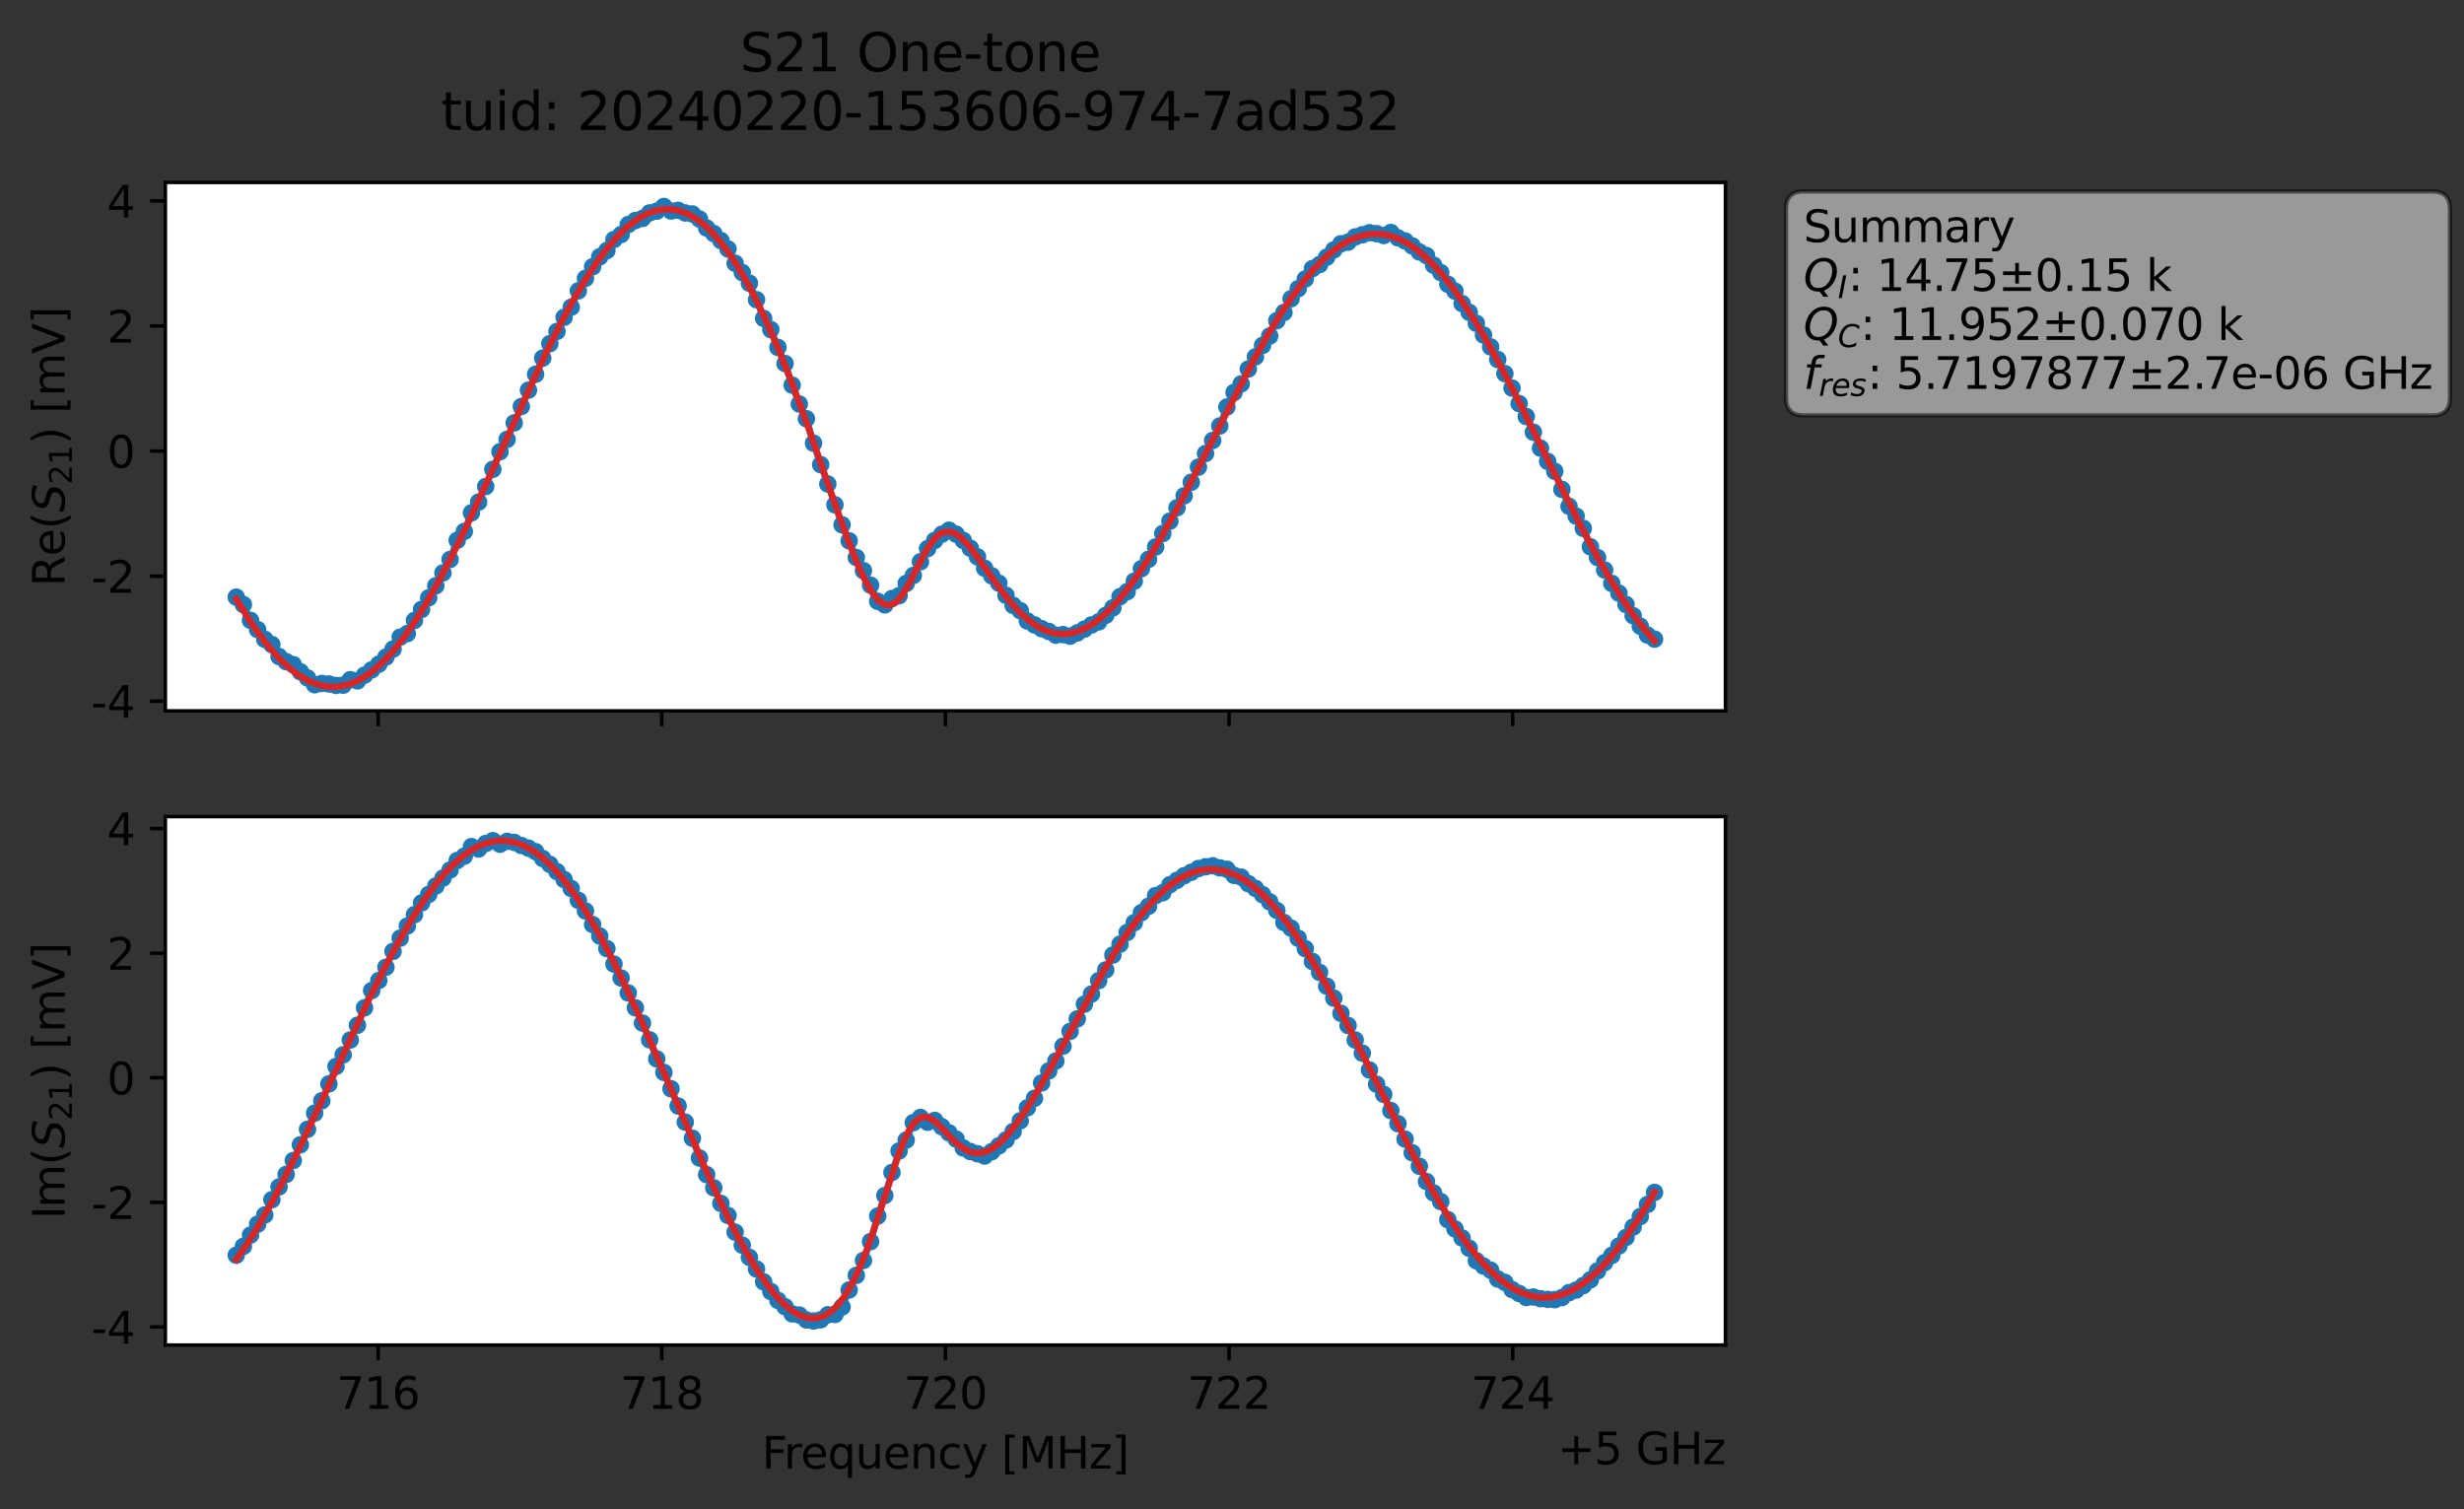 <?xml version="1.0" encoding="utf-8" standalone="no"?>
<!DOCTYPE svg PUBLIC "-//W3C//DTD SVG 1.1//EN"
  "http://www.w3.org/Graphics/SVG/1.1/DTD/svg11.dtd">
<svg xmlns:xlink="http://www.w3.org/1999/xlink" width="564.024pt" height="345.428pt" viewBox="0 0 564.024 345.428" xmlns="http://www.w3.org/2000/svg" version="1.1">
 <rect x="0" y="0" width="564.024" height="345.428" fill="#333333" stroke="none"/>
 <defs>
  <style type="text/css">*{stroke-linejoin: round; stroke-linecap: butt}</style>
 </defs>
 <g id="figure_1">
  <g id="patch_1">
   <path d="M 0 345.428 
L 564.024 345.428 
L 564.024 -0 
L 0 -0 
L 0 345.428 
z
" style="fill: none; opacity: 0"/>
  </g>
  <g id="axes_1">
   <g id="patch_2">
    <path d="M 37.848 162.72 
L 394.968 162.72 
L 394.968 41.76 
L 37.848 41.76 
z
" style="fill: #ffffff"/>
   </g>
   <g id="matplotlib.axis_1">
    <g id="xtick_1">
     <g id="line2d_1">
      <defs>
       <path id="m9005f30667" d="M 0 0 
L 0 3.5 
" style="stroke: #000000; stroke-width: 0.8"/>
      </defs>
      <g>
       <use xlink:href="#m9005f30667" x="86.547" y="162.72" style="stroke: #000000; stroke-width: 0.8"/>
      </g>
     </g>
    </g>
    <g id="xtick_2">
     <g id="line2d_2">
      <g>
       <use xlink:href="#m9005f30667" x="151.478" y="162.72" style="stroke: #000000; stroke-width: 0.8"/>
      </g>
     </g>
    </g>
    <g id="xtick_3">
     <g id="line2d_3">
      <g>
       <use xlink:href="#m9005f30667" x="216.408" y="162.72" style="stroke: #000000; stroke-width: 0.8"/>
      </g>
     </g>
    </g>
    <g id="xtick_4">
     <g id="line2d_4">
      <g>
       <use xlink:href="#m9005f30667" x="281.339" y="162.72" style="stroke: #000000; stroke-width: 0.8"/>
      </g>
     </g>
    </g>
    <g id="xtick_5">
     <g id="line2d_5">
      <g>
       <use xlink:href="#m9005f30667" x="346.27" y="162.72" style="stroke: #000000; stroke-width: 0.8"/>
      </g>
     </g>
    </g>
   </g>
   <g id="matplotlib.axis_2">
    <g id="ytick_1">
     <g id="line2d_6">
      <defs>
       <path id="ma3d204e985" d="M 0 0 
L -3.5 0 
" style="stroke: #000000; stroke-width: 0.8"/>
      </defs>
      <g>
       <use xlink:href="#ma3d204e985" x="37.848" y="160.511" style="stroke: #000000; stroke-width: 0.8"/>
      </g>
     </g>
     <g id="text_1">
      <!-- -4 -->
      <g transform="translate(20.878 164.31) scale(0.1 -0.1)">
       <defs>
        <path id="DejaVuSans-2d" d="M 313 2009 
L 1997 2009 
L 1997 1497 
L 313 1497 
L 313 2009 
z
" transform="scale(0.016)"/>
        <path id="DejaVuSans-34" d="M 2419 4116 
L 825 1625 
L 2419 1625 
L 2419 4116 
z
M 2253 4666 
L 3047 4666 
L 3047 1625 
L 3713 1625 
L 3713 1100 
L 3047 1100 
L 3047 0 
L 2419 0 
L 2419 1100 
L 313 1100 
L 313 1709 
L 2253 4666 
z
" transform="scale(0.016)"/>
       </defs>
       <use xlink:href="#DejaVuSans-2d"/>
       <use xlink:href="#DejaVuSans-34" x="36.084"/>
      </g>
     </g>
    </g>
    <g id="ytick_2">
     <g id="line2d_7">
      <g>
       <use xlink:href="#ma3d204e985" x="37.848" y="131.878" style="stroke: #000000; stroke-width: 0.8"/>
      </g>
     </g>
     <g id="text_2">
      <!-- -2 -->
      <g transform="translate(20.878 135.677) scale(0.1 -0.1)">
       <defs>
        <path id="DejaVuSans-32" d="M 1228 531 
L 3431 531 
L 3431 0 
L 469 0 
L 469 531 
Q 828 903 1448 1529 
Q 2069 2156 2228 2338 
Q 2531 2678 2651 2914 
Q 2772 3150 2772 3378 
Q 2772 3750 2511 3984 
Q 2250 4219 1831 4219 
Q 1534 4219 1204 4116 
Q 875 4013 500 3803 
L 500 4441 
Q 881 4594 1212 4672 
Q 1544 4750 1819 4750 
Q 2544 4750 2975 4387 
Q 3406 4025 3406 3419 
Q 3406 3131 3298 2873 
Q 3191 2616 2906 2266 
Q 2828 2175 2409 1742 
Q 1991 1309 1228 531 
z
" transform="scale(0.016)"/>
       </defs>
       <use xlink:href="#DejaVuSans-2d"/>
       <use xlink:href="#DejaVuSans-32" x="36.084"/>
      </g>
     </g>
    </g>
    <g id="ytick_3">
     <g id="line2d_8">
      <g>
       <use xlink:href="#ma3d204e985" x="37.848" y="103.246" style="stroke: #000000; stroke-width: 0.8"/>
      </g>
     </g>
     <g id="text_3">
      <!-- 0 -->
      <g transform="translate(24.486 107.045) scale(0.1 -0.1)">
       <defs>
        <path id="DejaVuSans-30" d="M 2034 4250 
Q 1547 4250 1301 3770 
Q 1056 3291 1056 2328 
Q 1056 1369 1301 889 
Q 1547 409 2034 409 
Q 2525 409 2770 889 
Q 3016 1369 3016 2328 
Q 3016 3291 2770 3770 
Q 2525 4250 2034 4250 
z
M 2034 4750 
Q 2819 4750 3233 4129 
Q 3647 3509 3647 2328 
Q 3647 1150 3233 529 
Q 2819 -91 2034 -91 
Q 1250 -91 836 529 
Q 422 1150 422 2328 
Q 422 3509 836 4129 
Q 1250 4750 2034 4750 
z
" transform="scale(0.016)"/>
       </defs>
       <use xlink:href="#DejaVuSans-30"/>
      </g>
     </g>
    </g>
    <g id="ytick_4">
     <g id="line2d_9">
      <g>
       <use xlink:href="#ma3d204e985" x="37.848" y="74.613" style="stroke: #000000; stroke-width: 0.8"/>
      </g>
     </g>
     <g id="text_4">
      <!-- 2 -->
      <g transform="translate(24.486 78.412) scale(0.1 -0.1)">
       <use xlink:href="#DejaVuSans-32"/>
      </g>
     </g>
    </g>
    <g id="ytick_5">
     <g id="line2d_10">
      <g>
       <use xlink:href="#ma3d204e985" x="37.848" y="45.98" style="stroke: #000000; stroke-width: 0.8"/>
      </g>
     </g>
     <g id="text_5">
      <!-- 4 -->
      <g transform="translate(24.486 49.78) scale(0.1 -0.1)">
       <use xlink:href="#DejaVuSans-34"/>
      </g>
     </g>
    </g>
    <g id="text_6">
     <!-- Re$(S_{21})$ [mV] -->
     <g transform="translate(14.798 134.24) rotate(-90) scale(0.1 -0.1)">
      <defs>
       <path id="DejaVuSans-52" d="M 2841 2188 
Q 3044 2119 3236 1894 
Q 3428 1669 3622 1275 
L 4263 0 
L 3584 0 
L 2988 1197 
Q 2756 1666 2539 1819 
Q 2322 1972 1947 1972 
L 1259 1972 
L 1259 0 
L 628 0 
L 628 4666 
L 2053 4666 
Q 2853 4666 3247 4331 
Q 3641 3997 3641 3322 
Q 3641 2881 3436 2590 
Q 3231 2300 2841 2188 
z
M 1259 4147 
L 1259 2491 
L 2053 2491 
Q 2509 2491 2742 2702 
Q 2975 2913 2975 3322 
Q 2975 3731 2742 3939 
Q 2509 4147 2053 4147 
L 1259 4147 
z
" transform="scale(0.016)"/>
       <path id="DejaVuSans-65" d="M 3597 1894 
L 3597 1613 
L 953 1613 
Q 991 1019 1311 708 
Q 1631 397 2203 397 
Q 2534 397 2845 478 
Q 3156 559 3463 722 
L 3463 178 
Q 3153 47 2828 -22 
Q 2503 -91 2169 -91 
Q 1331 -91 842 396 
Q 353 884 353 1716 
Q 353 2575 817 3079 
Q 1281 3584 2069 3584 
Q 2775 3584 3186 3129 
Q 3597 2675 3597 1894 
z
M 3022 2063 
Q 3016 2534 2758 2815 
Q 2500 3097 2075 3097 
Q 1594 3097 1305 2825 
Q 1016 2553 972 2059 
L 3022 2063 
z
" transform="scale(0.016)"/>
       <path id="DejaVuSans-28" d="M 1984 4856 
Q 1566 4138 1362 3434 
Q 1159 2731 1159 2009 
Q 1159 1288 1364 580 
Q 1569 -128 1984 -844 
L 1484 -844 
Q 1016 -109 783 600 
Q 550 1309 550 2009 
Q 550 2706 781 3412 
Q 1013 4119 1484 4856 
L 1984 4856 
z
" transform="scale(0.016)"/>
       <path id="DejaVuSans-Oblique-53" d="M 3859 4513 
L 3738 3897 
Q 3422 4066 3111 4152 
Q 2800 4238 2509 4238 
Q 1944 4238 1609 3991 
Q 1275 3744 1275 3334 
Q 1275 3109 1398 2989 
Q 1522 2869 2034 2731 
L 2413 2638 
Q 3053 2472 3303 2217 
Q 3553 1963 3553 1503 
Q 3553 797 2998 353 
Q 2444 -91 1538 -91 
Q 1166 -91 791 -17 
Q 416 56 38 206 
L 166 856 
Q 513 641 861 531 
Q 1209 422 1556 422 
Q 2147 422 2503 684 
Q 2859 947 2859 1369 
Q 2859 1650 2717 1795 
Q 2575 1941 2106 2059 
L 1728 2156 
Q 1081 2325 845 2545 
Q 609 2766 609 3163 
Q 609 3859 1145 4304 
Q 1681 4750 2541 4750 
Q 2875 4750 3203 4690 
Q 3531 4631 3859 4513 
z
" transform="scale(0.016)"/>
       <path id="DejaVuSans-31" d="M 794 531 
L 1825 531 
L 1825 4091 
L 703 3866 
L 703 4441 
L 1819 4666 
L 2450 4666 
L 2450 531 
L 3481 531 
L 3481 0 
L 794 0 
L 794 531 
z
" transform="scale(0.016)"/>
       <path id="DejaVuSans-29" d="M 513 4856 
L 1013 4856 
Q 1481 4119 1714 3412 
Q 1947 2706 1947 2009 
Q 1947 1309 1714 600 
Q 1481 -109 1013 -844 
L 513 -844 
Q 928 -128 1133 580 
Q 1338 1288 1338 2009 
Q 1338 2731 1133 3434 
Q 928 4138 513 4856 
z
" transform="scale(0.016)"/>
       <path id="DejaVuSans-20" transform="scale(0.016)"/>
       <path id="DejaVuSans-5b" d="M 550 4863 
L 1875 4863 
L 1875 4416 
L 1125 4416 
L 1125 -397 
L 1875 -397 
L 1875 -844 
L 550 -844 
L 550 4863 
z
" transform="scale(0.016)"/>
       <path id="DejaVuSans-6d" d="M 3328 2828 
Q 3544 3216 3844 3400 
Q 4144 3584 4550 3584 
Q 5097 3584 5394 3201 
Q 5691 2819 5691 2113 
L 5691 0 
L 5113 0 
L 5113 2094 
Q 5113 2597 4934 2840 
Q 4756 3084 4391 3084 
Q 3944 3084 3684 2787 
Q 3425 2491 3425 1978 
L 3425 0 
L 2847 0 
L 2847 2094 
Q 2847 2600 2669 2842 
Q 2491 3084 2119 3084 
Q 1678 3084 1418 2786 
Q 1159 2488 1159 1978 
L 1159 0 
L 581 0 
L 581 3500 
L 1159 3500 
L 1159 2956 
Q 1356 3278 1631 3431 
Q 1906 3584 2284 3584 
Q 2666 3584 2933 3390 
Q 3200 3197 3328 2828 
z
" transform="scale(0.016)"/>
       <path id="DejaVuSans-56" d="M 1831 0 
L 50 4666 
L 709 4666 
L 2188 738 
L 3669 4666 
L 4325 4666 
L 2547 0 
L 1831 0 
z
" transform="scale(0.016)"/>
       <path id="DejaVuSans-5d" d="M 1947 4863 
L 1947 -844 
L 622 -844 
L 622 -397 
L 1369 -397 
L 1369 4416 
L 622 4416 
L 622 4863 
L 1947 4863 
z
" transform="scale(0.016)"/>
      </defs>
      <use xlink:href="#DejaVuSans-52" transform="translate(0 0.016)"/>
      <use xlink:href="#DejaVuSans-65" transform="translate(69.482 0.016)"/>
      <use xlink:href="#DejaVuSans-28" transform="translate(131.006 0.016)"/>
      <use xlink:href="#DejaVuSans-Oblique-53" transform="translate(170.02 0.016)"/>
      <use xlink:href="#DejaVuSans-32" transform="translate(233.496 -16.391) scale(0.7)"/>
      <use xlink:href="#DejaVuSans-31" transform="translate(278.032 -16.391) scale(0.7)"/>
      <use xlink:href="#DejaVuSans-29" transform="translate(325.303 0.016)"/>
      <use xlink:href="#DejaVuSans-20" transform="translate(364.316 0.016)"/>
      <use xlink:href="#DejaVuSans-5b" transform="translate(396.104 0.016)"/>
      <use xlink:href="#DejaVuSans-6d" transform="translate(435.117 0.016)"/>
      <use xlink:href="#DejaVuSans-56" transform="translate(532.529 0.016)"/>
      <use xlink:href="#DejaVuSans-5d" transform="translate(600.938 0.016)"/>
     </g>
    </g>
   </g>
   <g id="line2d_11">
    <path d="M 54.081 136.687 
L 55.713 138.385 
L 57.344 142.005 
L 60.607 146.342 
L 62.238 147.547 
L 63.87 150.28 
L 65.501 151.454 
L 67.133 152.144 
L 68.764 153.766 
L 72.027 156.737 
L 73.658 156.448 
L 75.29 156.564 
L 76.921 156.893 
L 78.553 156.832 
L 80.184 155.581 
L 81.815 155.859 
L 85.078 153.332 
L 86.71 152.042 
L 88.341 150.41 
L 89.973 148.572 
L 91.604 145.844 
L 93.235 145.03 
L 94.867 142.028 
L 98.13 136.839 
L 101.393 131.136 
L 103.024 128.062 
L 104.655 123.677 
L 106.287 121.643 
L 107.918 117.386 
L 109.55 114.937 
L 111.181 111.361 
L 114.444 103.397 
L 116.076 100.573 
L 124.233 81.971 
L 125.864 78.664 
L 127.496 75.86 
L 129.127 72.636 
L 130.758 70.311 
L 132.39 66.57 
L 135.653 61.061 
L 137.284 58.788 
L 138.916 57.349 
L 140.547 54.822 
L 142.178 53.678 
L 143.81 51.406 
L 145.441 50.481 
L 147.073 49.989 
L 148.704 48.732 
L 150.336 48.34 
L 151.967 47.258 
L 153.598 48.297 
L 155.23 48.147 
L 156.861 48.749 
L 158.493 48.978 
L 160.124 50.146 
L 161.756 52.192 
L 163.387 53.463 
L 165.018 55.068 
L 166.65 56.987 
L 168.281 60.266 
L 169.913 62.396 
L 171.544 64.823 
L 173.176 68.601 
L 174.807 72.885 
L 176.438 75.435 
L 178.07 79.517 
L 179.701 83.216 
L 181.333 88.156 
L 182.964 92.476 
L 184.596 95.847 
L 186.227 101.448 
L 187.858 106.351 
L 189.49 110.79 
L 192.753 120.124 
L 196.016 127.618 
L 197.647 130.618 
L 199.278 133.946 
L 200.91 137.641 
L 202.541 138.454 
L 204.173 137.004 
L 205.804 136.354 
L 207.436 133.546 
L 209.067 131.722 
L 212.33 125.576 
L 213.961 123.704 
L 215.593 122.283 
L 217.224 121.36 
L 218.856 122.26 
L 220.487 123.695 
L 222.118 125.493 
L 223.75 127.461 
L 225.381 130.064 
L 228.644 133.494 
L 230.276 136.258 
L 231.907 138.564 
L 233.538 139.767 
L 235.17 142.141 
L 238.433 143.906 
L 240.064 144.535 
L 241.696 145.383 
L 243.327 145.266 
L 244.958 145.619 
L 246.59 144.882 
L 251.484 142.35 
L 253.116 140.846 
L 254.747 139.134 
L 256.378 136.59 
L 258.01 135.44 
L 259.641 133.031 
L 261.273 130.172 
L 262.904 128.035 
L 264.536 125.197 
L 266.167 122.119 
L 267.798 119.29 
L 269.43 116.227 
L 271.061 113.485 
L 272.693 110.389 
L 274.324 106.925 
L 279.218 97.504 
L 280.85 93.154 
L 282.481 89.84 
L 284.113 87.873 
L 285.744 84.465 
L 289.007 79.062 
L 290.638 76.913 
L 292.27 73.4 
L 293.901 71.523 
L 295.533 68.377 
L 300.427 61.479 
L 302.059 60.558 
L 305.321 57.204 
L 306.953 55.796 
L 308.584 55.422 
L 310.216 54.231 
L 313.479 53.268 
L 315.11 53.486 
L 316.741 53.913 
L 318.373 53.214 
L 320.004 54.444 
L 321.636 55.152 
L 323.267 56.29 
L 324.899 57.671 
L 326.53 58.5 
L 328.161 60.694 
L 329.793 62.386 
L 331.424 65.068 
L 333.056 66.643 
L 334.687 69.488 
L 336.319 71.489 
L 339.581 76.679 
L 342.844 82.299 
L 346.107 88.82 
L 347.739 92.377 
L 349.37 95.349 
L 352.633 102.589 
L 354.264 105.607 
L 355.896 107.887 
L 359.159 115.896 
L 360.79 118.142 
L 362.421 120.947 
L 364.053 125.164 
L 365.684 127.618 
L 368.947 133.549 
L 370.579 135.778 
L 375.473 143.343 
L 377.104 145.359 
L 378.736 146.296 
L 378.736 146.296 
" clip-path="url(#p4d7ffec7c7)" style="fill: none; stroke: #1f77b4; stroke-width: 1.5; stroke-linecap: square"/>
    <defs>
     <path id="md3b3825164" d="M 0 1.5 
C 0.398 1.5 0.779 1.342 1.061 1.061 
C 1.342 0.779 1.5 0.398 1.5 0 
C 1.5 -0.398 1.342 -0.779 1.061 -1.061 
C 0.779 -1.342 0.398 -1.5 0 -1.5 
C -0.398 -1.5 -0.779 -1.342 -1.061 -1.061 
C -1.342 -0.779 -1.5 -0.398 -1.5 0 
C -1.5 0.398 -1.342 0.779 -1.061 1.061 
C -0.779 1.342 -0.398 1.5 0 1.5 
z
" style="stroke: #1f77b4"/>
    </defs>
    <g clip-path="url(#p4d7ffec7c7)">
     <use xlink:href="#md3b3825164" x="54.081" y="136.687" style="fill: #1f77b4; stroke: #1f77b4"/>
     <use xlink:href="#md3b3825164" x="55.713" y="138.385" style="fill: #1f77b4; stroke: #1f77b4"/>
     <use xlink:href="#md3b3825164" x="57.344" y="142.005" style="fill: #1f77b4; stroke: #1f77b4"/>
     <use xlink:href="#md3b3825164" x="58.975" y="144.114" style="fill: #1f77b4; stroke: #1f77b4"/>
     <use xlink:href="#md3b3825164" x="60.607" y="146.342" style="fill: #1f77b4; stroke: #1f77b4"/>
     <use xlink:href="#md3b3825164" x="62.238" y="147.547" style="fill: #1f77b4; stroke: #1f77b4"/>
     <use xlink:href="#md3b3825164" x="63.87" y="150.28" style="fill: #1f77b4; stroke: #1f77b4"/>
     <use xlink:href="#md3b3825164" x="65.501" y="151.454" style="fill: #1f77b4; stroke: #1f77b4"/>
     <use xlink:href="#md3b3825164" x="67.133" y="152.144" style="fill: #1f77b4; stroke: #1f77b4"/>
     <use xlink:href="#md3b3825164" x="68.764" y="153.766" style="fill: #1f77b4; stroke: #1f77b4"/>
     <use xlink:href="#md3b3825164" x="70.395" y="155.183" style="fill: #1f77b4; stroke: #1f77b4"/>
     <use xlink:href="#md3b3825164" x="72.027" y="156.737" style="fill: #1f77b4; stroke: #1f77b4"/>
     <use xlink:href="#md3b3825164" x="73.658" y="156.448" style="fill: #1f77b4; stroke: #1f77b4"/>
     <use xlink:href="#md3b3825164" x="75.29" y="156.564" style="fill: #1f77b4; stroke: #1f77b4"/>
     <use xlink:href="#md3b3825164" x="76.921" y="156.893" style="fill: #1f77b4; stroke: #1f77b4"/>
     <use xlink:href="#md3b3825164" x="78.553" y="156.832" style="fill: #1f77b4; stroke: #1f77b4"/>
     <use xlink:href="#md3b3825164" x="80.184" y="155.581" style="fill: #1f77b4; stroke: #1f77b4"/>
     <use xlink:href="#md3b3825164" x="81.815" y="155.859" style="fill: #1f77b4; stroke: #1f77b4"/>
     <use xlink:href="#md3b3825164" x="83.447" y="154.536" style="fill: #1f77b4; stroke: #1f77b4"/>
     <use xlink:href="#md3b3825164" x="85.078" y="153.332" style="fill: #1f77b4; stroke: #1f77b4"/>
     <use xlink:href="#md3b3825164" x="86.71" y="152.042" style="fill: #1f77b4; stroke: #1f77b4"/>
     <use xlink:href="#md3b3825164" x="88.341" y="150.41" style="fill: #1f77b4; stroke: #1f77b4"/>
     <use xlink:href="#md3b3825164" x="89.973" y="148.572" style="fill: #1f77b4; stroke: #1f77b4"/>
     <use xlink:href="#md3b3825164" x="91.604" y="145.844" style="fill: #1f77b4; stroke: #1f77b4"/>
     <use xlink:href="#md3b3825164" x="93.235" y="145.03" style="fill: #1f77b4; stroke: #1f77b4"/>
     <use xlink:href="#md3b3825164" x="94.867" y="142.028" style="fill: #1f77b4; stroke: #1f77b4"/>
     <use xlink:href="#md3b3825164" x="96.498" y="139.499" style="fill: #1f77b4; stroke: #1f77b4"/>
     <use xlink:href="#md3b3825164" x="98.13" y="136.839" style="fill: #1f77b4; stroke: #1f77b4"/>
     <use xlink:href="#md3b3825164" x="99.761" y="134.081" style="fill: #1f77b4; stroke: #1f77b4"/>
     <use xlink:href="#md3b3825164" x="101.393" y="131.136" style="fill: #1f77b4; stroke: #1f77b4"/>
     <use xlink:href="#md3b3825164" x="103.024" y="128.062" style="fill: #1f77b4; stroke: #1f77b4"/>
     <use xlink:href="#md3b3825164" x="104.655" y="123.677" style="fill: #1f77b4; stroke: #1f77b4"/>
     <use xlink:href="#md3b3825164" x="106.287" y="121.643" style="fill: #1f77b4; stroke: #1f77b4"/>
     <use xlink:href="#md3b3825164" x="107.918" y="117.386" style="fill: #1f77b4; stroke: #1f77b4"/>
     <use xlink:href="#md3b3825164" x="109.55" y="114.937" style="fill: #1f77b4; stroke: #1f77b4"/>
     <use xlink:href="#md3b3825164" x="111.181" y="111.361" style="fill: #1f77b4; stroke: #1f77b4"/>
     <use xlink:href="#md3b3825164" x="112.813" y="107.431" style="fill: #1f77b4; stroke: #1f77b4"/>
     <use xlink:href="#md3b3825164" x="114.444" y="103.397" style="fill: #1f77b4; stroke: #1f77b4"/>
     <use xlink:href="#md3b3825164" x="116.076" y="100.573" style="fill: #1f77b4; stroke: #1f77b4"/>
     <use xlink:href="#md3b3825164" x="117.707" y="96.799" style="fill: #1f77b4; stroke: #1f77b4"/>
     <use xlink:href="#md3b3825164" x="119.338" y="93.049" style="fill: #1f77b4; stroke: #1f77b4"/>
     <use xlink:href="#md3b3825164" x="120.97" y="89.305" style="fill: #1f77b4; stroke: #1f77b4"/>
     <use xlink:href="#md3b3825164" x="122.601" y="85.673" style="fill: #1f77b4; stroke: #1f77b4"/>
     <use xlink:href="#md3b3825164" x="124.233" y="81.971" style="fill: #1f77b4; stroke: #1f77b4"/>
     <use xlink:href="#md3b3825164" x="125.864" y="78.664" style="fill: #1f77b4; stroke: #1f77b4"/>
     <use xlink:href="#md3b3825164" x="127.496" y="75.86" style="fill: #1f77b4; stroke: #1f77b4"/>
     <use xlink:href="#md3b3825164" x="129.127" y="72.636" style="fill: #1f77b4; stroke: #1f77b4"/>
     <use xlink:href="#md3b3825164" x="130.758" y="70.311" style="fill: #1f77b4; stroke: #1f77b4"/>
     <use xlink:href="#md3b3825164" x="132.39" y="66.57" style="fill: #1f77b4; stroke: #1f77b4"/>
     <use xlink:href="#md3b3825164" x="134.021" y="63.712" style="fill: #1f77b4; stroke: #1f77b4"/>
     <use xlink:href="#md3b3825164" x="135.653" y="61.061" style="fill: #1f77b4; stroke: #1f77b4"/>
     <use xlink:href="#md3b3825164" x="137.284" y="58.788" style="fill: #1f77b4; stroke: #1f77b4"/>
     <use xlink:href="#md3b3825164" x="138.916" y="57.349" style="fill: #1f77b4; stroke: #1f77b4"/>
     <use xlink:href="#md3b3825164" x="140.547" y="54.822" style="fill: #1f77b4; stroke: #1f77b4"/>
     <use xlink:href="#md3b3825164" x="142.178" y="53.678" style="fill: #1f77b4; stroke: #1f77b4"/>
     <use xlink:href="#md3b3825164" x="143.81" y="51.406" style="fill: #1f77b4; stroke: #1f77b4"/>
     <use xlink:href="#md3b3825164" x="145.441" y="50.481" style="fill: #1f77b4; stroke: #1f77b4"/>
     <use xlink:href="#md3b3825164" x="147.073" y="49.989" style="fill: #1f77b4; stroke: #1f77b4"/>
     <use xlink:href="#md3b3825164" x="148.704" y="48.732" style="fill: #1f77b4; stroke: #1f77b4"/>
     <use xlink:href="#md3b3825164" x="150.336" y="48.34" style="fill: #1f77b4; stroke: #1f77b4"/>
     <use xlink:href="#md3b3825164" x="151.967" y="47.258" style="fill: #1f77b4; stroke: #1f77b4"/>
     <use xlink:href="#md3b3825164" x="153.598" y="48.297" style="fill: #1f77b4; stroke: #1f77b4"/>
     <use xlink:href="#md3b3825164" x="155.23" y="48.147" style="fill: #1f77b4; stroke: #1f77b4"/>
     <use xlink:href="#md3b3825164" x="156.861" y="48.749" style="fill: #1f77b4; stroke: #1f77b4"/>
     <use xlink:href="#md3b3825164" x="158.493" y="48.978" style="fill: #1f77b4; stroke: #1f77b4"/>
     <use xlink:href="#md3b3825164" x="160.124" y="50.146" style="fill: #1f77b4; stroke: #1f77b4"/>
     <use xlink:href="#md3b3825164" x="161.756" y="52.192" style="fill: #1f77b4; stroke: #1f77b4"/>
     <use xlink:href="#md3b3825164" x="163.387" y="53.463" style="fill: #1f77b4; stroke: #1f77b4"/>
     <use xlink:href="#md3b3825164" x="165.018" y="55.068" style="fill: #1f77b4; stroke: #1f77b4"/>
     <use xlink:href="#md3b3825164" x="166.65" y="56.987" style="fill: #1f77b4; stroke: #1f77b4"/>
     <use xlink:href="#md3b3825164" x="168.281" y="60.266" style="fill: #1f77b4; stroke: #1f77b4"/>
     <use xlink:href="#md3b3825164" x="169.913" y="62.396" style="fill: #1f77b4; stroke: #1f77b4"/>
     <use xlink:href="#md3b3825164" x="171.544" y="64.823" style="fill: #1f77b4; stroke: #1f77b4"/>
     <use xlink:href="#md3b3825164" x="173.176" y="68.601" style="fill: #1f77b4; stroke: #1f77b4"/>
     <use xlink:href="#md3b3825164" x="174.807" y="72.885" style="fill: #1f77b4; stroke: #1f77b4"/>
     <use xlink:href="#md3b3825164" x="176.438" y="75.435" style="fill: #1f77b4; stroke: #1f77b4"/>
     <use xlink:href="#md3b3825164" x="178.07" y="79.517" style="fill: #1f77b4; stroke: #1f77b4"/>
     <use xlink:href="#md3b3825164" x="179.701" y="83.216" style="fill: #1f77b4; stroke: #1f77b4"/>
     <use xlink:href="#md3b3825164" x="181.333" y="88.156" style="fill: #1f77b4; stroke: #1f77b4"/>
     <use xlink:href="#md3b3825164" x="182.964" y="92.476" style="fill: #1f77b4; stroke: #1f77b4"/>
     <use xlink:href="#md3b3825164" x="184.596" y="95.847" style="fill: #1f77b4; stroke: #1f77b4"/>
     <use xlink:href="#md3b3825164" x="186.227" y="101.448" style="fill: #1f77b4; stroke: #1f77b4"/>
     <use xlink:href="#md3b3825164" x="187.858" y="106.351" style="fill: #1f77b4; stroke: #1f77b4"/>
     <use xlink:href="#md3b3825164" x="189.49" y="110.79" style="fill: #1f77b4; stroke: #1f77b4"/>
     <use xlink:href="#md3b3825164" x="191.121" y="115.552" style="fill: #1f77b4; stroke: #1f77b4"/>
     <use xlink:href="#md3b3825164" x="192.753" y="120.124" style="fill: #1f77b4; stroke: #1f77b4"/>
     <use xlink:href="#md3b3825164" x="194.384" y="123.799" style="fill: #1f77b4; stroke: #1f77b4"/>
     <use xlink:href="#md3b3825164" x="196.016" y="127.618" style="fill: #1f77b4; stroke: #1f77b4"/>
     <use xlink:href="#md3b3825164" x="197.647" y="130.618" style="fill: #1f77b4; stroke: #1f77b4"/>
     <use xlink:href="#md3b3825164" x="199.278" y="133.946" style="fill: #1f77b4; stroke: #1f77b4"/>
     <use xlink:href="#md3b3825164" x="200.91" y="137.641" style="fill: #1f77b4; stroke: #1f77b4"/>
     <use xlink:href="#md3b3825164" x="202.541" y="138.454" style="fill: #1f77b4; stroke: #1f77b4"/>
     <use xlink:href="#md3b3825164" x="204.173" y="137.004" style="fill: #1f77b4; stroke: #1f77b4"/>
     <use xlink:href="#md3b3825164" x="205.804" y="136.354" style="fill: #1f77b4; stroke: #1f77b4"/>
     <use xlink:href="#md3b3825164" x="207.436" y="133.546" style="fill: #1f77b4; stroke: #1f77b4"/>
     <use xlink:href="#md3b3825164" x="209.067" y="131.722" style="fill: #1f77b4; stroke: #1f77b4"/>
     <use xlink:href="#md3b3825164" x="210.698" y="128.589" style="fill: #1f77b4; stroke: #1f77b4"/>
     <use xlink:href="#md3b3825164" x="212.33" y="125.576" style="fill: #1f77b4; stroke: #1f77b4"/>
     <use xlink:href="#md3b3825164" x="213.961" y="123.704" style="fill: #1f77b4; stroke: #1f77b4"/>
     <use xlink:href="#md3b3825164" x="215.593" y="122.283" style="fill: #1f77b4; stroke: #1f77b4"/>
     <use xlink:href="#md3b3825164" x="217.224" y="121.36" style="fill: #1f77b4; stroke: #1f77b4"/>
     <use xlink:href="#md3b3825164" x="218.856" y="122.26" style="fill: #1f77b4; stroke: #1f77b4"/>
     <use xlink:href="#md3b3825164" x="220.487" y="123.695" style="fill: #1f77b4; stroke: #1f77b4"/>
     <use xlink:href="#md3b3825164" x="222.118" y="125.493" style="fill: #1f77b4; stroke: #1f77b4"/>
     <use xlink:href="#md3b3825164" x="223.75" y="127.461" style="fill: #1f77b4; stroke: #1f77b4"/>
     <use xlink:href="#md3b3825164" x="225.381" y="130.064" style="fill: #1f77b4; stroke: #1f77b4"/>
     <use xlink:href="#md3b3825164" x="227.013" y="131.797" style="fill: #1f77b4; stroke: #1f77b4"/>
     <use xlink:href="#md3b3825164" x="228.644" y="133.494" style="fill: #1f77b4; stroke: #1f77b4"/>
     <use xlink:href="#md3b3825164" x="230.276" y="136.258" style="fill: #1f77b4; stroke: #1f77b4"/>
     <use xlink:href="#md3b3825164" x="231.907" y="138.564" style="fill: #1f77b4; stroke: #1f77b4"/>
     <use xlink:href="#md3b3825164" x="233.538" y="139.767" style="fill: #1f77b4; stroke: #1f77b4"/>
     <use xlink:href="#md3b3825164" x="235.17" y="142.141" style="fill: #1f77b4; stroke: #1f77b4"/>
     <use xlink:href="#md3b3825164" x="236.801" y="143.043" style="fill: #1f77b4; stroke: #1f77b4"/>
     <use xlink:href="#md3b3825164" x="238.433" y="143.906" style="fill: #1f77b4; stroke: #1f77b4"/>
     <use xlink:href="#md3b3825164" x="240.064" y="144.535" style="fill: #1f77b4; stroke: #1f77b4"/>
     <use xlink:href="#md3b3825164" x="241.696" y="145.383" style="fill: #1f77b4; stroke: #1f77b4"/>
     <use xlink:href="#md3b3825164" x="243.327" y="145.266" style="fill: #1f77b4; stroke: #1f77b4"/>
     <use xlink:href="#md3b3825164" x="244.958" y="145.619" style="fill: #1f77b4; stroke: #1f77b4"/>
     <use xlink:href="#md3b3825164" x="246.59" y="144.882" style="fill: #1f77b4; stroke: #1f77b4"/>
     <use xlink:href="#md3b3825164" x="248.221" y="144.011" style="fill: #1f77b4; stroke: #1f77b4"/>
     <use xlink:href="#md3b3825164" x="249.853" y="143.049" style="fill: #1f77b4; stroke: #1f77b4"/>
     <use xlink:href="#md3b3825164" x="251.484" y="142.35" style="fill: #1f77b4; stroke: #1f77b4"/>
     <use xlink:href="#md3b3825164" x="253.116" y="140.846" style="fill: #1f77b4; stroke: #1f77b4"/>
     <use xlink:href="#md3b3825164" x="254.747" y="139.134" style="fill: #1f77b4; stroke: #1f77b4"/>
     <use xlink:href="#md3b3825164" x="256.378" y="136.59" style="fill: #1f77b4; stroke: #1f77b4"/>
     <use xlink:href="#md3b3825164" x="258.01" y="135.44" style="fill: #1f77b4; stroke: #1f77b4"/>
     <use xlink:href="#md3b3825164" x="259.641" y="133.031" style="fill: #1f77b4; stroke: #1f77b4"/>
     <use xlink:href="#md3b3825164" x="261.273" y="130.172" style="fill: #1f77b4; stroke: #1f77b4"/>
     <use xlink:href="#md3b3825164" x="262.904" y="128.035" style="fill: #1f77b4; stroke: #1f77b4"/>
     <use xlink:href="#md3b3825164" x="264.536" y="125.197" style="fill: #1f77b4; stroke: #1f77b4"/>
     <use xlink:href="#md3b3825164" x="266.167" y="122.119" style="fill: #1f77b4; stroke: #1f77b4"/>
     <use xlink:href="#md3b3825164" x="267.798" y="119.29" style="fill: #1f77b4; stroke: #1f77b4"/>
     <use xlink:href="#md3b3825164" x="269.43" y="116.227" style="fill: #1f77b4; stroke: #1f77b4"/>
     <use xlink:href="#md3b3825164" x="271.061" y="113.485" style="fill: #1f77b4; stroke: #1f77b4"/>
     <use xlink:href="#md3b3825164" x="272.693" y="110.389" style="fill: #1f77b4; stroke: #1f77b4"/>
     <use xlink:href="#md3b3825164" x="274.324" y="106.925" style="fill: #1f77b4; stroke: #1f77b4"/>
     <use xlink:href="#md3b3825164" x="275.956" y="103.812" style="fill: #1f77b4; stroke: #1f77b4"/>
     <use xlink:href="#md3b3825164" x="277.587" y="100.822" style="fill: #1f77b4; stroke: #1f77b4"/>
     <use xlink:href="#md3b3825164" x="279.218" y="97.504" style="fill: #1f77b4; stroke: #1f77b4"/>
     <use xlink:href="#md3b3825164" x="280.85" y="93.154" style="fill: #1f77b4; stroke: #1f77b4"/>
     <use xlink:href="#md3b3825164" x="282.481" y="89.84" style="fill: #1f77b4; stroke: #1f77b4"/>
     <use xlink:href="#md3b3825164" x="284.113" y="87.873" style="fill: #1f77b4; stroke: #1f77b4"/>
     <use xlink:href="#md3b3825164" x="285.744" y="84.465" style="fill: #1f77b4; stroke: #1f77b4"/>
     <use xlink:href="#md3b3825164" x="287.376" y="81.678" style="fill: #1f77b4; stroke: #1f77b4"/>
     <use xlink:href="#md3b3825164" x="289.007" y="79.062" style="fill: #1f77b4; stroke: #1f77b4"/>
     <use xlink:href="#md3b3825164" x="290.638" y="76.913" style="fill: #1f77b4; stroke: #1f77b4"/>
     <use xlink:href="#md3b3825164" x="292.27" y="73.4" style="fill: #1f77b4; stroke: #1f77b4"/>
     <use xlink:href="#md3b3825164" x="293.901" y="71.523" style="fill: #1f77b4; stroke: #1f77b4"/>
     <use xlink:href="#md3b3825164" x="295.533" y="68.377" style="fill: #1f77b4; stroke: #1f77b4"/>
     <use xlink:href="#md3b3825164" x="297.164" y="66.079" style="fill: #1f77b4; stroke: #1f77b4"/>
     <use xlink:href="#md3b3825164" x="298.796" y="63.856" style="fill: #1f77b4; stroke: #1f77b4"/>
     <use xlink:href="#md3b3825164" x="300.427" y="61.479" style="fill: #1f77b4; stroke: #1f77b4"/>
     <use xlink:href="#md3b3825164" x="302.059" y="60.558" style="fill: #1f77b4; stroke: #1f77b4"/>
     <use xlink:href="#md3b3825164" x="303.69" y="58.866" style="fill: #1f77b4; stroke: #1f77b4"/>
     <use xlink:href="#md3b3825164" x="305.321" y="57.204" style="fill: #1f77b4; stroke: #1f77b4"/>
     <use xlink:href="#md3b3825164" x="306.953" y="55.796" style="fill: #1f77b4; stroke: #1f77b4"/>
     <use xlink:href="#md3b3825164" x="308.584" y="55.422" style="fill: #1f77b4; stroke: #1f77b4"/>
     <use xlink:href="#md3b3825164" x="310.216" y="54.231" style="fill: #1f77b4; stroke: #1f77b4"/>
     <use xlink:href="#md3b3825164" x="311.847" y="53.741" style="fill: #1f77b4; stroke: #1f77b4"/>
     <use xlink:href="#md3b3825164" x="313.479" y="53.268" style="fill: #1f77b4; stroke: #1f77b4"/>
     <use xlink:href="#md3b3825164" x="315.11" y="53.486" style="fill: #1f77b4; stroke: #1f77b4"/>
     <use xlink:href="#md3b3825164" x="316.741" y="53.913" style="fill: #1f77b4; stroke: #1f77b4"/>
     <use xlink:href="#md3b3825164" x="318.373" y="53.214" style="fill: #1f77b4; stroke: #1f77b4"/>
     <use xlink:href="#md3b3825164" x="320.004" y="54.444" style="fill: #1f77b4; stroke: #1f77b4"/>
     <use xlink:href="#md3b3825164" x="321.636" y="55.152" style="fill: #1f77b4; stroke: #1f77b4"/>
     <use xlink:href="#md3b3825164" x="323.267" y="56.29" style="fill: #1f77b4; stroke: #1f77b4"/>
     <use xlink:href="#md3b3825164" x="324.899" y="57.671" style="fill: #1f77b4; stroke: #1f77b4"/>
     <use xlink:href="#md3b3825164" x="326.53" y="58.5" style="fill: #1f77b4; stroke: #1f77b4"/>
     <use xlink:href="#md3b3825164" x="328.161" y="60.694" style="fill: #1f77b4; stroke: #1f77b4"/>
     <use xlink:href="#md3b3825164" x="329.793" y="62.386" style="fill: #1f77b4; stroke: #1f77b4"/>
     <use xlink:href="#md3b3825164" x="331.424" y="65.068" style="fill: #1f77b4; stroke: #1f77b4"/>
     <use xlink:href="#md3b3825164" x="333.056" y="66.643" style="fill: #1f77b4; stroke: #1f77b4"/>
     <use xlink:href="#md3b3825164" x="334.687" y="69.488" style="fill: #1f77b4; stroke: #1f77b4"/>
     <use xlink:href="#md3b3825164" x="336.319" y="71.489" style="fill: #1f77b4; stroke: #1f77b4"/>
     <use xlink:href="#md3b3825164" x="337.95" y="74.007" style="fill: #1f77b4; stroke: #1f77b4"/>
     <use xlink:href="#md3b3825164" x="339.581" y="76.679" style="fill: #1f77b4; stroke: #1f77b4"/>
     <use xlink:href="#md3b3825164" x="341.213" y="79.408" style="fill: #1f77b4; stroke: #1f77b4"/>
     <use xlink:href="#md3b3825164" x="342.844" y="82.299" style="fill: #1f77b4; stroke: #1f77b4"/>
     <use xlink:href="#md3b3825164" x="344.476" y="85.522" style="fill: #1f77b4; stroke: #1f77b4"/>
     <use xlink:href="#md3b3825164" x="346.107" y="88.82" style="fill: #1f77b4; stroke: #1f77b4"/>
     <use xlink:href="#md3b3825164" x="347.739" y="92.377" style="fill: #1f77b4; stroke: #1f77b4"/>
     <use xlink:href="#md3b3825164" x="349.37" y="95.349" style="fill: #1f77b4; stroke: #1f77b4"/>
     <use xlink:href="#md3b3825164" x="351.001" y="98.93" style="fill: #1f77b4; stroke: #1f77b4"/>
     <use xlink:href="#md3b3825164" x="352.633" y="102.589" style="fill: #1f77b4; stroke: #1f77b4"/>
     <use xlink:href="#md3b3825164" x="354.264" y="105.607" style="fill: #1f77b4; stroke: #1f77b4"/>
     <use xlink:href="#md3b3825164" x="355.896" y="107.887" style="fill: #1f77b4; stroke: #1f77b4"/>
     <use xlink:href="#md3b3825164" x="357.527" y="112.016" style="fill: #1f77b4; stroke: #1f77b4"/>
     <use xlink:href="#md3b3825164" x="359.159" y="115.896" style="fill: #1f77b4; stroke: #1f77b4"/>
     <use xlink:href="#md3b3825164" x="360.79" y="118.142" style="fill: #1f77b4; stroke: #1f77b4"/>
     <use xlink:href="#md3b3825164" x="362.421" y="120.947" style="fill: #1f77b4; stroke: #1f77b4"/>
     <use xlink:href="#md3b3825164" x="364.053" y="125.164" style="fill: #1f77b4; stroke: #1f77b4"/>
     <use xlink:href="#md3b3825164" x="365.684" y="127.618" style="fill: #1f77b4; stroke: #1f77b4"/>
     <use xlink:href="#md3b3825164" x="367.316" y="130.475" style="fill: #1f77b4; stroke: #1f77b4"/>
     <use xlink:href="#md3b3825164" x="368.947" y="133.549" style="fill: #1f77b4; stroke: #1f77b4"/>
     <use xlink:href="#md3b3825164" x="370.579" y="135.778" style="fill: #1f77b4; stroke: #1f77b4"/>
     <use xlink:href="#md3b3825164" x="372.21" y="138.356" style="fill: #1f77b4; stroke: #1f77b4"/>
     <use xlink:href="#md3b3825164" x="373.841" y="140.93" style="fill: #1f77b4; stroke: #1f77b4"/>
     <use xlink:href="#md3b3825164" x="375.473" y="143.343" style="fill: #1f77b4; stroke: #1f77b4"/>
     <use xlink:href="#md3b3825164" x="377.104" y="145.359" style="fill: #1f77b4; stroke: #1f77b4"/>
     <use xlink:href="#md3b3825164" x="378.736" y="146.296" style="fill: #1f77b4; stroke: #1f77b4"/>
    </g>
   </g>
   <g id="line2d_12">
    <path d="M 54.081 137.108 
L 56.681 141.316 
L 59.281 145.109 
L 61.556 148.054 
L 63.831 150.624 
L 65.78 152.511 
L 67.73 154.093 
L 69.68 155.361 
L 71.305 156.171 
L 72.93 156.753 
L 74.555 157.104 
L 76.18 157.222 
L 77.805 157.106 
L 79.43 156.758 
L 81.054 156.177 
L 82.679 155.366 
L 84.304 154.328 
L 86.254 152.788 
L 88.204 150.937 
L 90.154 148.784 
L 92.429 145.91 
L 94.704 142.666 
L 97.303 138.541 
L 100.228 133.422 
L 103.478 127.22 
L 107.053 119.897 
L 111.603 110.049 
L 124.927 80.867 
L 128.501 73.738 
L 131.426 68.348 
L 134.026 63.961 
L 136.626 60.011 
L 138.901 56.951 
L 141.176 54.292 
L 143.126 52.355 
L 145.075 50.747 
L 146.7 49.671 
L 148.325 48.84 
L 149.95 48.262 
L 151.575 47.941 
L 153.2 47.882 
L 154.825 48.087 
L 156.45 48.561 
L 158.075 49.303 
L 159.7 50.315 
L 161.324 51.595 
L 162.949 53.143 
L 164.899 55.351 
L 166.849 57.936 
L 168.799 60.888 
L 171.074 64.786 
L 173.349 69.153 
L 175.948 74.689 
L 178.548 80.763 
L 181.473 88.175 
L 185.048 97.914 
L 190.898 114.699 
L 194.147 123.722 
L 196.422 129.402 
L 198.047 132.887 
L 199.347 135.194 
L 200.322 136.576 
L 201.297 137.612 
L 202.272 138.263 
L 202.922 138.468 
L 203.572 138.482 
L 204.222 138.301 
L 204.872 137.928 
L 205.847 137.02 
L 206.822 135.733 
L 208.121 133.544 
L 210.396 129.068 
L 212.021 126.027 
L 213.321 124.041 
L 214.296 122.917 
L 215.271 122.145 
L 216.246 121.733 
L 217.221 121.669 
L 218.196 121.925 
L 219.171 122.465 
L 220.146 123.246 
L 221.446 124.586 
L 223.071 126.604 
L 225.995 130.702 
L 229.57 135.662 
L 231.845 138.45 
L 233.795 140.504 
L 235.745 142.204 
L 237.37 143.332 
L 238.995 144.189 
L 240.619 144.772 
L 242.244 145.079 
L 243.869 145.115 
L 245.494 144.882 
L 247.119 144.388 
L 248.744 143.638 
L 250.369 142.642 
L 251.994 141.409 
L 253.944 139.632 
L 255.893 137.547 
L 258.168 134.755 
L 260.443 131.61 
L 263.043 127.629 
L 265.968 122.729 
L 269.543 116.258 
L 274.092 107.5 
L 286.767 82.789 
L 290.341 76.45 
L 293.266 71.67 
L 295.866 67.789 
L 298.466 64.302 
L 300.741 61.607 
L 303.015 59.269 
L 304.965 57.566 
L 306.915 56.151 
L 308.865 55.034 
L 310.49 54.336 
L 312.115 53.853 
L 313.74 53.588 
L 315.365 53.541 
L 316.99 53.714 
L 318.614 54.104 
L 320.239 54.711 
L 321.864 55.531 
L 323.814 56.793 
L 325.764 58.349 
L 327.714 60.191 
L 329.989 62.684 
L 332.264 65.528 
L 334.863 69.176 
L 337.463 73.21 
L 340.388 78.152 
L 343.963 84.676 
L 348.188 92.894 
L 355.337 107.399 
L 361.512 119.732 
L 365.412 127.056 
L 368.661 132.726 
L 371.586 137.403 
L 374.186 141.166 
L 376.786 144.516 
L 378.736 146.734 
L 378.736 146.734 
" clip-path="url(#p4d7ffec7c7)" style="fill: none; stroke: #d62728; stroke-width: 1.5; stroke-linecap: square"/>
   </g>
   <g id="patch_3">
    <path d="M 37.848 162.72 
L 37.848 41.76 
" style="fill: none; stroke: #000000; stroke-width: 0.8; stroke-linejoin: miter; stroke-linecap: square"/>
   </g>
   <g id="patch_4">
    <path d="M 394.968 162.72 
L 394.968 41.76 
" style="fill: none; stroke: #000000; stroke-width: 0.8; stroke-linejoin: miter; stroke-linecap: square"/>
   </g>
   <g id="patch_5">
    <path d="M 37.848 162.72 
L 394.968 162.72 
" style="fill: none; stroke: #000000; stroke-width: 0.8; stroke-linejoin: miter; stroke-linecap: square"/>
   </g>
   <g id="patch_6">
    <path d="M 37.848 41.76 
L 394.968 41.76 
" style="fill: none; stroke: #000000; stroke-width: 0.8; stroke-linejoin: miter; stroke-linecap: square"/>
   </g>
   <g id="text_7">
    <g id="patch_7">
     <path d="M 412.824 95.08 
L 556.824 95.08 
Q 560.824 95.08 560.824 91.08 
L 560.824 47.808 
Q 560.824 43.808 556.824 43.808 
L 412.824 43.808 
Q 408.824 43.808 408.824 47.808 
L 408.824 91.08 
Q 408.824 95.08 412.824 95.08 
z
" style="fill: #ffffff; opacity: 0.5; stroke: #000000; stroke-linejoin: miter"/>
    </g>
    <!-- Summary -->
    <g transform="translate(412.824 55.406) scale(0.1 -0.1)">
     <defs>
      <path id="DejaVuSans-53" d="M 3425 4513 
L 3425 3897 
Q 3066 4069 2747 4153 
Q 2428 4238 2131 4238 
Q 1616 4238 1336 4038 
Q 1056 3838 1056 3469 
Q 1056 3159 1242 3001 
Q 1428 2844 1947 2747 
L 2328 2669 
Q 3034 2534 3370 2195 
Q 3706 1856 3706 1288 
Q 3706 609 3251 259 
Q 2797 -91 1919 -91 
Q 1588 -91 1214 -16 
Q 841 59 441 206 
L 441 856 
Q 825 641 1194 531 
Q 1563 422 1919 422 
Q 2459 422 2753 634 
Q 3047 847 3047 1241 
Q 3047 1584 2836 1778 
Q 2625 1972 2144 2069 
L 1759 2144 
Q 1053 2284 737 2584 
Q 422 2884 422 3419 
Q 422 4038 858 4394 
Q 1294 4750 2059 4750 
Q 2388 4750 2728 4690 
Q 3069 4631 3425 4513 
z
" transform="scale(0.016)"/>
      <path id="DejaVuSans-75" d="M 544 1381 
L 544 3500 
L 1119 3500 
L 1119 1403 
Q 1119 906 1312 657 
Q 1506 409 1894 409 
Q 2359 409 2629 706 
Q 2900 1003 2900 1516 
L 2900 3500 
L 3475 3500 
L 3475 0 
L 2900 0 
L 2900 538 
Q 2691 219 2414 64 
Q 2138 -91 1772 -91 
Q 1169 -91 856 284 
Q 544 659 544 1381 
z
M 1991 3584 
L 1991 3584 
z
" transform="scale(0.016)"/>
      <path id="DejaVuSans-61" d="M 2194 1759 
Q 1497 1759 1228 1600 
Q 959 1441 959 1056 
Q 959 750 1161 570 
Q 1363 391 1709 391 
Q 2188 391 2477 730 
Q 2766 1069 2766 1631 
L 2766 1759 
L 2194 1759 
z
M 3341 1997 
L 3341 0 
L 2766 0 
L 2766 531 
Q 2569 213 2275 61 
Q 1981 -91 1556 -91 
Q 1019 -91 701 211 
Q 384 513 384 1019 
Q 384 1609 779 1909 
Q 1175 2209 1959 2209 
L 2766 2209 
L 2766 2266 
Q 2766 2663 2505 2880 
Q 2244 3097 1772 3097 
Q 1472 3097 1187 3025 
Q 903 2953 641 2809 
L 641 3341 
Q 956 3463 1253 3523 
Q 1550 3584 1831 3584 
Q 2591 3584 2966 3190 
Q 3341 2797 3341 1997 
z
" transform="scale(0.016)"/>
      <path id="DejaVuSans-72" d="M 2631 2963 
Q 2534 3019 2420 3045 
Q 2306 3072 2169 3072 
Q 1681 3072 1420 2755 
Q 1159 2438 1159 1844 
L 1159 0 
L 581 0 
L 581 3500 
L 1159 3500 
L 1159 2956 
Q 1341 3275 1631 3429 
Q 1922 3584 2338 3584 
Q 2397 3584 2469 3576 
Q 2541 3569 2628 3553 
L 2631 2963 
z
" transform="scale(0.016)"/>
      <path id="DejaVuSans-79" d="M 2059 -325 
Q 1816 -950 1584 -1140 
Q 1353 -1331 966 -1331 
L 506 -1331 
L 506 -850 
L 844 -850 
Q 1081 -850 1212 -737 
Q 1344 -625 1503 -206 
L 1606 56 
L 191 3500 
L 800 3500 
L 1894 763 
L 2988 3500 
L 3597 3500 
L 2059 -325 
z
" transform="scale(0.016)"/>
     </defs>
     <use xlink:href="#DejaVuSans-53"/>
     <use xlink:href="#DejaVuSans-75" x="63.477"/>
     <use xlink:href="#DejaVuSans-6d" x="126.855"/>
     <use xlink:href="#DejaVuSans-6d" x="224.268"/>
     <use xlink:href="#DejaVuSans-61" x="321.68"/>
     <use xlink:href="#DejaVuSans-72" x="382.959"/>
     <use xlink:href="#DejaVuSans-79" x="424.072"/>
    </g>
    <!-- $Q_I$: 14.75$\pm$0.15 k -->
    <g transform="translate(412.824 66.604) scale(0.1 -0.1)">
     <defs>
      <path id="DejaVuSans-Oblique-51" d="M 2309 -84 
Q 2275 -88 2237 -89 
Q 2200 -91 2125 -91 
Q 1250 -91 756 411 
Q 263 913 263 1797 
Q 263 2319 452 2844 
Q 641 3369 978 3788 
Q 1369 4269 1858 4509 
Q 2347 4750 2938 4750 
Q 3794 4750 4287 4245 
Q 4781 3741 4781 2869 
Q 4781 1928 4265 1147 
Q 3750 366 2919 44 
L 3553 -825 
L 2847 -825 
L 2309 -84 
z
M 2919 4238 
Q 2400 4238 2003 3986 
Q 1606 3734 1313 3219 
Q 1125 2891 1026 2522 
Q 928 2153 928 1778 
Q 928 1128 1239 775 
Q 1550 422 2119 422 
Q 2631 422 3032 676 
Q 3434 931 3719 1434 
Q 3909 1772 4009 2142 
Q 4109 2513 4109 2881 
Q 4109 3528 3796 3883 
Q 3484 4238 2919 4238 
z
" transform="scale(0.016)"/>
      <path id="DejaVuSans-Oblique-49" d="M 1081 4666 
L 1716 4666 
L 806 0 
L 172 0 
L 1081 4666 
z
" transform="scale(0.016)"/>
      <path id="DejaVuSans-3a" d="M 750 794 
L 1409 794 
L 1409 0 
L 750 0 
L 750 794 
z
M 750 3309 
L 1409 3309 
L 1409 2516 
L 750 2516 
L 750 3309 
z
" transform="scale(0.016)"/>
      <path id="DejaVuSans-2e" d="M 684 794 
L 1344 794 
L 1344 0 
L 684 0 
L 684 794 
z
" transform="scale(0.016)"/>
      <path id="DejaVuSans-37" d="M 525 4666 
L 3525 4666 
L 3525 4397 
L 1831 0 
L 1172 0 
L 2766 4134 
L 525 4134 
L 525 4666 
z
" transform="scale(0.016)"/>
      <path id="DejaVuSans-35" d="M 691 4666 
L 3169 4666 
L 3169 4134 
L 1269 4134 
L 1269 2991 
Q 1406 3038 1543 3061 
Q 1681 3084 1819 3084 
Q 2600 3084 3056 2656 
Q 3513 2228 3513 1497 
Q 3513 744 3044 326 
Q 2575 -91 1722 -91 
Q 1428 -91 1123 -41 
Q 819 9 494 109 
L 494 744 
Q 775 591 1075 516 
Q 1375 441 1709 441 
Q 2250 441 2565 725 
Q 2881 1009 2881 1497 
Q 2881 1984 2565 2268 
Q 2250 2553 1709 2553 
Q 1456 2553 1204 2497 
Q 953 2441 691 2322 
L 691 4666 
z
" transform="scale(0.016)"/>
      <path id="DejaVuSans-b1" d="M 2944 4013 
L 2944 2803 
L 4684 2803 
L 4684 2272 
L 2944 2272 
L 2944 1063 
L 2419 1063 
L 2419 2272 
L 678 2272 
L 678 2803 
L 2419 2803 
L 2419 4013 
L 2944 4013 
z
M 678 531 
L 4684 531 
L 4684 0 
L 678 0 
L 678 531 
z
" transform="scale(0.016)"/>
      <path id="DejaVuSans-6b" d="M 581 4863 
L 1159 4863 
L 1159 1991 
L 2875 3500 
L 3609 3500 
L 1753 1863 
L 3688 0 
L 2938 0 
L 1159 1709 
L 1159 0 
L 581 0 
L 581 4863 
z
" transform="scale(0.016)"/>
     </defs>
     <use xlink:href="#DejaVuSans-Oblique-51" transform="translate(0 0.016)"/>
     <use xlink:href="#DejaVuSans-Oblique-49" transform="translate(78.711 -16.391) scale(0.7)"/>
     <use xlink:href="#DejaVuSans-3a" transform="translate(102.09 0.016)"/>
     <use xlink:href="#DejaVuSans-20" transform="translate(135.781 0.016)"/>
     <use xlink:href="#DejaVuSans-31" transform="translate(167.568 0.016)"/>
     <use xlink:href="#DejaVuSans-34" transform="translate(231.191 0.016)"/>
     <use xlink:href="#DejaVuSans-2e" transform="translate(294.814 0.016)"/>
     <use xlink:href="#DejaVuSans-37" transform="translate(318.852 0.016)"/>
     <use xlink:href="#DejaVuSans-35" transform="translate(382.475 0.016)"/>
     <use xlink:href="#DejaVuSans-b1" transform="translate(446.098 0.016)"/>
     <use xlink:href="#DejaVuSans-30" transform="translate(529.887 0.016)"/>
     <use xlink:href="#DejaVuSans-2e" transform="translate(593.51 0.016)"/>
     <use xlink:href="#DejaVuSans-31" transform="translate(625.297 0.016)"/>
     <use xlink:href="#DejaVuSans-35" transform="translate(688.92 0.016)"/>
     <use xlink:href="#DejaVuSans-20" transform="translate(752.543 0.016)"/>
     <use xlink:href="#DejaVuSans-6b" transform="translate(784.33 0.016)"/>
    </g>
    <!-- $Q_C$: 11.952$\pm$0.070 k -->
    <g transform="translate(412.824 77.802) scale(0.1 -0.1)">
     <defs>
      <path id="DejaVuSans-Oblique-43" d="M 4447 4306 
L 4319 3641 
Q 4019 3944 3683 4091 
Q 3347 4238 2956 4238 
Q 2422 4238 2017 3981 
Q 1613 3725 1319 3200 
Q 1131 2863 1032 2486 
Q 934 2109 934 1728 
Q 934 1091 1264 756 
Q 1594 422 2222 422 
Q 2656 422 3056 561 
Q 3456 700 3834 978 
L 3688 231 
Q 3316 72 2936 -9 
Q 2556 -91 2175 -91 
Q 1278 -91 773 396 
Q 269 884 269 1753 
Q 269 2309 461 2846 
Q 653 3384 1013 3828 
Q 1394 4300 1883 4525 
Q 2372 4750 3022 4750 
Q 3422 4750 3780 4639 
Q 4138 4528 4447 4306 
z
" transform="scale(0.016)"/>
      <path id="DejaVuSans-39" d="M 703 97 
L 703 672 
Q 941 559 1184 500 
Q 1428 441 1663 441 
Q 2288 441 2617 861 
Q 2947 1281 2994 2138 
Q 2813 1869 2534 1725 
Q 2256 1581 1919 1581 
Q 1219 1581 811 2004 
Q 403 2428 403 3163 
Q 403 3881 828 4315 
Q 1253 4750 1959 4750 
Q 2769 4750 3195 4129 
Q 3622 3509 3622 2328 
Q 3622 1225 3098 567 
Q 2575 -91 1691 -91 
Q 1453 -91 1209 -44 
Q 966 3 703 97 
z
M 1959 2075 
Q 2384 2075 2632 2365 
Q 2881 2656 2881 3163 
Q 2881 3666 2632 3958 
Q 2384 4250 1959 4250 
Q 1534 4250 1286 3958 
Q 1038 3666 1038 3163 
Q 1038 2656 1286 2365 
Q 1534 2075 1959 2075 
z
" transform="scale(0.016)"/>
     </defs>
     <use xlink:href="#DejaVuSans-Oblique-51" transform="translate(0 0.016)"/>
     <use xlink:href="#DejaVuSans-Oblique-43" transform="translate(78.711 -16.391) scale(0.7)"/>
     <use xlink:href="#DejaVuSans-3a" transform="translate(130.322 0.016)"/>
     <use xlink:href="#DejaVuSans-20" transform="translate(164.014 0.016)"/>
     <use xlink:href="#DejaVuSans-31" transform="translate(195.801 0.016)"/>
     <use xlink:href="#DejaVuSans-31" transform="translate(259.424 0.016)"/>
     <use xlink:href="#DejaVuSans-2e" transform="translate(323.047 0.016)"/>
     <use xlink:href="#DejaVuSans-39" transform="translate(354.834 0.016)"/>
     <use xlink:href="#DejaVuSans-35" transform="translate(418.457 0.016)"/>
     <use xlink:href="#DejaVuSans-32" transform="translate(482.08 0.016)"/>
     <use xlink:href="#DejaVuSans-b1" transform="translate(545.703 0.016)"/>
     <use xlink:href="#DejaVuSans-30" transform="translate(629.492 0.016)"/>
     <use xlink:href="#DejaVuSans-2e" transform="translate(693.115 0.016)"/>
     <use xlink:href="#DejaVuSans-30" transform="translate(724.902 0.016)"/>
     <use xlink:href="#DejaVuSans-37" transform="translate(788.525 0.016)"/>
     <use xlink:href="#DejaVuSans-30" transform="translate(852.148 0.016)"/>
     <use xlink:href="#DejaVuSans-20" transform="translate(915.771 0.016)"/>
     <use xlink:href="#DejaVuSans-6b" transform="translate(947.559 0.016)"/>
    </g>
    <!-- $f_{res}$: 5.7197877$\pm$2.7e-06 GHz -->
    <g transform="translate(412.824 89) scale(0.1 -0.1)">
     <defs>
      <path id="DejaVuSans-Oblique-66" d="M 3059 4863 
L 2969 4384 
L 2419 4384 
Q 2106 4384 1964 4261 
Q 1822 4138 1753 3809 
L 1691 3500 
L 2638 3500 
L 2553 3053 
L 1606 3053 
L 1013 0 
L 434 0 
L 1031 3053 
L 481 3053 
L 563 3500 
L 1113 3500 
L 1159 3744 
Q 1278 4363 1576 4613 
Q 1875 4863 2516 4863 
L 3059 4863 
z
" transform="scale(0.016)"/>
      <path id="DejaVuSans-Oblique-72" d="M 2853 2969 
Q 2766 3016 2653 3041 
Q 2541 3066 2413 3066 
Q 1953 3066 1609 2717 
Q 1266 2369 1153 1784 
L 800 0 
L 225 0 
L 909 3500 
L 1484 3500 
L 1375 2956 
Q 1603 3259 1920 3421 
Q 2238 3584 2597 3584 
Q 2691 3584 2781 3573 
Q 2872 3563 2963 3538 
L 2853 2969 
z
" transform="scale(0.016)"/>
      <path id="DejaVuSans-Oblique-65" d="M 3078 2063 
Q 3088 2113 3092 2166 
Q 3097 2219 3097 2272 
Q 3097 2653 2873 2875 
Q 2650 3097 2266 3097 
Q 1838 3097 1509 2826 
Q 1181 2556 1013 2059 
L 3078 2063 
z
M 3578 1613 
L 903 1613 
Q 884 1494 878 1425 
Q 872 1356 872 1306 
Q 872 872 1139 634 
Q 1406 397 1894 397 
Q 2269 397 2603 481 
Q 2938 566 3225 728 
L 3116 159 
Q 2806 34 2476 -28 
Q 2147 -91 1806 -91 
Q 1078 -91 686 257 
Q 294 606 294 1247 
Q 294 1794 489 2264 
Q 684 2734 1063 3103 
Q 1306 3334 1642 3459 
Q 1978 3584 2356 3584 
Q 2950 3584 3301 3228 
Q 3653 2872 3653 2272 
Q 3653 2128 3634 1964 
Q 3616 1800 3578 1613 
z
" transform="scale(0.016)"/>
      <path id="DejaVuSans-Oblique-73" d="M 3200 3397 
L 3091 2853 
Q 2863 2978 2609 3040 
Q 2356 3103 2088 3103 
Q 1634 3103 1373 2948 
Q 1113 2794 1113 2528 
Q 1113 2219 1719 2053 
Q 1766 2041 1788 2034 
L 1972 1978 
Q 2547 1819 2739 1644 
Q 2931 1469 2931 1166 
Q 2931 609 2489 259 
Q 2047 -91 1331 -91 
Q 1053 -91 747 -37 
Q 441 16 72 128 
L 184 722 
Q 500 559 806 475 
Q 1113 391 1394 391 
Q 1816 391 2080 572 
Q 2344 753 2344 1031 
Q 2344 1331 1650 1516 
L 1591 1531 
L 1394 1581 
Q 956 1697 753 1886 
Q 550 2075 550 2369 
Q 550 2928 970 3256 
Q 1391 3584 2113 3584 
Q 2397 3584 2667 3537 
Q 2938 3491 3200 3397 
z
" transform="scale(0.016)"/>
      <path id="DejaVuSans-38" d="M 2034 2216 
Q 1584 2216 1326 1975 
Q 1069 1734 1069 1313 
Q 1069 891 1326 650 
Q 1584 409 2034 409 
Q 2484 409 2743 651 
Q 3003 894 3003 1313 
Q 3003 1734 2745 1975 
Q 2488 2216 2034 2216 
z
M 1403 2484 
Q 997 2584 770 2862 
Q 544 3141 544 3541 
Q 544 4100 942 4425 
Q 1341 4750 2034 4750 
Q 2731 4750 3128 4425 
Q 3525 4100 3525 3541 
Q 3525 3141 3298 2862 
Q 3072 2584 2669 2484 
Q 3125 2378 3379 2068 
Q 3634 1759 3634 1313 
Q 3634 634 3220 271 
Q 2806 -91 2034 -91 
Q 1263 -91 848 271 
Q 434 634 434 1313 
Q 434 1759 690 2068 
Q 947 2378 1403 2484 
z
M 1172 3481 
Q 1172 3119 1398 2916 
Q 1625 2713 2034 2713 
Q 2441 2713 2670 2916 
Q 2900 3119 2900 3481 
Q 2900 3844 2670 4047 
Q 2441 4250 2034 4250 
Q 1625 4250 1398 4047 
Q 1172 3844 1172 3481 
z
" transform="scale(0.016)"/>
      <path id="DejaVuSans-36" d="M 2113 2584 
Q 1688 2584 1439 2293 
Q 1191 2003 1191 1497 
Q 1191 994 1439 701 
Q 1688 409 2113 409 
Q 2538 409 2786 701 
Q 3034 994 3034 1497 
Q 3034 2003 2786 2293 
Q 2538 2584 2113 2584 
z
M 3366 4563 
L 3366 3988 
Q 3128 4100 2886 4159 
Q 2644 4219 2406 4219 
Q 1781 4219 1451 3797 
Q 1122 3375 1075 2522 
Q 1259 2794 1537 2939 
Q 1816 3084 2150 3084 
Q 2853 3084 3261 2657 
Q 3669 2231 3669 1497 
Q 3669 778 3244 343 
Q 2819 -91 2113 -91 
Q 1303 -91 875 529 
Q 447 1150 447 2328 
Q 447 3434 972 4092 
Q 1497 4750 2381 4750 
Q 2619 4750 2861 4703 
Q 3103 4656 3366 4563 
z
" transform="scale(0.016)"/>
      <path id="DejaVuSans-47" d="M 3809 666 
L 3809 1919 
L 2778 1919 
L 2778 2438 
L 4434 2438 
L 4434 434 
Q 4069 175 3628 42 
Q 3188 -91 2688 -91 
Q 1594 -91 976 548 
Q 359 1188 359 2328 
Q 359 3472 976 4111 
Q 1594 4750 2688 4750 
Q 3144 4750 3555 4637 
Q 3966 4525 4313 4306 
L 4313 3634 
Q 3963 3931 3569 4081 
Q 3175 4231 2741 4231 
Q 1884 4231 1454 3753 
Q 1025 3275 1025 2328 
Q 1025 1384 1454 906 
Q 1884 428 2741 428 
Q 3075 428 3337 486 
Q 3600 544 3809 666 
z
" transform="scale(0.016)"/>
      <path id="DejaVuSans-48" d="M 628 4666 
L 1259 4666 
L 1259 2753 
L 3553 2753 
L 3553 4666 
L 4184 4666 
L 4184 0 
L 3553 0 
L 3553 2222 
L 1259 2222 
L 1259 0 
L 628 0 
L 628 4666 
z
" transform="scale(0.016)"/>
      <path id="DejaVuSans-7a" d="M 353 3500 
L 3084 3500 
L 3084 2975 
L 922 459 
L 3084 459 
L 3084 0 
L 275 0 
L 275 525 
L 2438 3041 
L 353 3041 
L 353 3500 
z
" transform="scale(0.016)"/>
     </defs>
     <use xlink:href="#DejaVuSans-Oblique-66" transform="translate(0 0.016)"/>
     <use xlink:href="#DejaVuSans-Oblique-72" transform="translate(35.205 -16.391) scale(0.7)"/>
     <use xlink:href="#DejaVuSans-Oblique-65" transform="translate(63.984 -16.391) scale(0.7)"/>
     <use xlink:href="#DejaVuSans-Oblique-73" transform="translate(107.051 -16.391) scale(0.7)"/>
     <use xlink:href="#DejaVuSans-3a" transform="translate(146.255 0.016)"/>
     <use xlink:href="#DejaVuSans-20" transform="translate(179.946 0.016)"/>
     <use xlink:href="#DejaVuSans-35" transform="translate(211.733 0.016)"/>
     <use xlink:href="#DejaVuSans-2e" transform="translate(275.356 0.016)"/>
     <use xlink:href="#DejaVuSans-37" transform="translate(299.394 0.016)"/>
     <use xlink:href="#DejaVuSans-31" transform="translate(363.017 0.016)"/>
     <use xlink:href="#DejaVuSans-39" transform="translate(426.64 0.016)"/>
     <use xlink:href="#DejaVuSans-37" transform="translate(490.263 0.016)"/>
     <use xlink:href="#DejaVuSans-38" transform="translate(553.886 0.016)"/>
     <use xlink:href="#DejaVuSans-37" transform="translate(617.509 0.016)"/>
     <use xlink:href="#DejaVuSans-37" transform="translate(679.382 0.016)"/>
     <use xlink:href="#DejaVuSans-b1" transform="translate(743.005 0.016)"/>
     <use xlink:href="#DejaVuSans-32" transform="translate(826.794 0.016)"/>
     <use xlink:href="#DejaVuSans-2e" transform="translate(890.417 0.016)"/>
     <use xlink:href="#DejaVuSans-37" transform="translate(914.454 0.016)"/>
     <use xlink:href="#DejaVuSans-65" transform="translate(978.077 0.016)"/>
     <use xlink:href="#DejaVuSans-2d" transform="translate(1039.601 0.016)"/>
     <use xlink:href="#DejaVuSans-30" transform="translate(1075.685 0.016)"/>
     <use xlink:href="#DejaVuSans-36" transform="translate(1139.308 0.016)"/>
     <use xlink:href="#DejaVuSans-20" transform="translate(1202.931 0.016)"/>
     <use xlink:href="#DejaVuSans-47" transform="translate(1234.718 0.016)"/>
     <use xlink:href="#DejaVuSans-48" transform="translate(1312.208 0.016)"/>
     <use xlink:href="#DejaVuSans-7a" transform="translate(1387.403 0.016)"/>
    </g>
   </g>
  </g>
  <g id="axes_2">
   <g id="patch_8">
    <path d="M 37.848 307.872 
L 394.968 307.872 
L 394.968 186.912 
L 37.848 186.912 
z
" style="fill: #ffffff"/>
   </g>
   <g id="matplotlib.axis_3">
    <g id="xtick_6">
     <g id="line2d_13">
      <g>
       <use xlink:href="#m9005f30667" x="86.547" y="307.872" style="stroke: #000000; stroke-width: 0.8"/>
      </g>
     </g>
     <g id="text_8">
      <!-- 716 -->
      <g transform="translate(77.003 322.47) scale(0.1 -0.1)">
       <use xlink:href="#DejaVuSans-37"/>
       <use xlink:href="#DejaVuSans-31" x="63.623"/>
       <use xlink:href="#DejaVuSans-36" x="127.246"/>
      </g>
     </g>
    </g>
    <g id="xtick_7">
     <g id="line2d_14">
      <g>
       <use xlink:href="#m9005f30667" x="151.478" y="307.872" style="stroke: #000000; stroke-width: 0.8"/>
      </g>
     </g>
     <g id="text_9">
      <!-- 718 -->
      <g transform="translate(141.934 322.47) scale(0.1 -0.1)">
       <use xlink:href="#DejaVuSans-37"/>
       <use xlink:href="#DejaVuSans-31" x="63.623"/>
       <use xlink:href="#DejaVuSans-38" x="127.246"/>
      </g>
     </g>
    </g>
    <g id="xtick_8">
     <g id="line2d_15">
      <g>
       <use xlink:href="#m9005f30667" x="216.408" y="307.872" style="stroke: #000000; stroke-width: 0.8"/>
      </g>
     </g>
     <g id="text_10">
      <!-- 720 -->
      <g transform="translate(206.865 322.47) scale(0.1 -0.1)">
       <use xlink:href="#DejaVuSans-37"/>
       <use xlink:href="#DejaVuSans-32" x="63.623"/>
       <use xlink:href="#DejaVuSans-30" x="127.246"/>
      </g>
     </g>
    </g>
    <g id="xtick_9">
     <g id="line2d_16">
      <g>
       <use xlink:href="#m9005f30667" x="281.339" y="307.872" style="stroke: #000000; stroke-width: 0.8"/>
      </g>
     </g>
     <g id="text_11">
      <!-- 722 -->
      <g transform="translate(271.796 322.47) scale(0.1 -0.1)">
       <use xlink:href="#DejaVuSans-37"/>
       <use xlink:href="#DejaVuSans-32" x="63.623"/>
       <use xlink:href="#DejaVuSans-32" x="127.246"/>
      </g>
     </g>
    </g>
    <g id="xtick_10">
     <g id="line2d_17">
      <g>
       <use xlink:href="#m9005f30667" x="346.27" y="307.872" style="stroke: #000000; stroke-width: 0.8"/>
      </g>
     </g>
     <g id="text_12">
      <!-- 724 -->
      <g transform="translate(336.727 322.47) scale(0.1 -0.1)">
       <use xlink:href="#DejaVuSans-37"/>
       <use xlink:href="#DejaVuSans-32" x="63.623"/>
       <use xlink:href="#DejaVuSans-34" x="127.246"/>
      </g>
     </g>
    </g>
    <g id="text_13">
     <!-- Frequency [MHz] -->
     <g transform="translate(174.39 336.149) scale(0.1 -0.1)">
      <defs>
       <path id="DejaVuSans-46" d="M 628 4666 
L 3309 4666 
L 3309 4134 
L 1259 4134 
L 1259 2759 
L 3109 2759 
L 3109 2228 
L 1259 2228 
L 1259 0 
L 628 0 
L 628 4666 
z
" transform="scale(0.016)"/>
       <path id="DejaVuSans-71" d="M 947 1747 
Q 947 1113 1208 752 
Q 1469 391 1925 391 
Q 2381 391 2643 752 
Q 2906 1113 2906 1747 
Q 2906 2381 2643 2742 
Q 2381 3103 1925 3103 
Q 1469 3103 1208 2742 
Q 947 2381 947 1747 
z
M 2906 525 
Q 2725 213 2448 61 
Q 2172 -91 1784 -91 
Q 1150 -91 751 415 
Q 353 922 353 1747 
Q 353 2572 751 3078 
Q 1150 3584 1784 3584 
Q 2172 3584 2448 3432 
Q 2725 3281 2906 2969 
L 2906 3500 
L 3481 3500 
L 3481 -1331 
L 2906 -1331 
L 2906 525 
z
" transform="scale(0.016)"/>
       <path id="DejaVuSans-6e" d="M 3513 2113 
L 3513 0 
L 2938 0 
L 2938 2094 
Q 2938 2591 2744 2837 
Q 2550 3084 2163 3084 
Q 1697 3084 1428 2787 
Q 1159 2491 1159 1978 
L 1159 0 
L 581 0 
L 581 3500 
L 1159 3500 
L 1159 2956 
Q 1366 3272 1645 3428 
Q 1925 3584 2291 3584 
Q 2894 3584 3203 3211 
Q 3513 2838 3513 2113 
z
" transform="scale(0.016)"/>
       <path id="DejaVuSans-63" d="M 3122 3366 
L 3122 2828 
Q 2878 2963 2633 3030 
Q 2388 3097 2138 3097 
Q 1578 3097 1268 2742 
Q 959 2388 959 1747 
Q 959 1106 1268 751 
Q 1578 397 2138 397 
Q 2388 397 2633 464 
Q 2878 531 3122 666 
L 3122 134 
Q 2881 22 2623 -34 
Q 2366 -91 2075 -91 
Q 1284 -91 818 406 
Q 353 903 353 1747 
Q 353 2603 823 3093 
Q 1294 3584 2113 3584 
Q 2378 3584 2631 3529 
Q 2884 3475 3122 3366 
z
" transform="scale(0.016)"/>
       <path id="DejaVuSans-4d" d="M 628 4666 
L 1569 4666 
L 2759 1491 
L 3956 4666 
L 4897 4666 
L 4897 0 
L 4281 0 
L 4281 4097 
L 3078 897 
L 2444 897 
L 1241 4097 
L 1241 0 
L 628 0 
L 628 4666 
z
" transform="scale(0.016)"/>
      </defs>
      <use xlink:href="#DejaVuSans-46"/>
      <use xlink:href="#DejaVuSans-72" x="50.27"/>
      <use xlink:href="#DejaVuSans-65" x="89.133"/>
      <use xlink:href="#DejaVuSans-71" x="150.656"/>
      <use xlink:href="#DejaVuSans-75" x="214.133"/>
      <use xlink:href="#DejaVuSans-65" x="277.512"/>
      <use xlink:href="#DejaVuSans-6e" x="339.035"/>
      <use xlink:href="#DejaVuSans-63" x="402.414"/>
      <use xlink:href="#DejaVuSans-79" x="457.395"/>
      <use xlink:href="#DejaVuSans-20" x="516.574"/>
      <use xlink:href="#DejaVuSans-5b" x="548.361"/>
      <use xlink:href="#DejaVuSans-4d" x="587.375"/>
      <use xlink:href="#DejaVuSans-48" x="673.654"/>
      <use xlink:href="#DejaVuSans-7a" x="748.85"/>
      <use xlink:href="#DejaVuSans-5d" x="801.34"/>
     </g>
    </g>
    <g id="text_14">
     <!-- +5 GHz -->
     <g transform="translate(356.531 335.149) scale(0.1 -0.1)">
      <defs>
       <path id="DejaVuSans-2b" d="M 2944 4013 
L 2944 2272 
L 4684 2272 
L 4684 1741 
L 2944 1741 
L 2944 0 
L 2419 0 
L 2419 1741 
L 678 1741 
L 678 2272 
L 2419 2272 
L 2419 4013 
L 2944 4013 
z
" transform="scale(0.016)"/>
      </defs>
      <use xlink:href="#DejaVuSans-2b"/>
      <use xlink:href="#DejaVuSans-35" x="83.789"/>
      <use xlink:href="#DejaVuSans-20" x="147.412"/>
      <use xlink:href="#DejaVuSans-47" x="179.199"/>
      <use xlink:href="#DejaVuSans-48" x="256.689"/>
      <use xlink:href="#DejaVuSans-7a" x="331.885"/>
     </g>
    </g>
   </g>
   <g id="matplotlib.axis_4">
    <g id="ytick_6">
     <g id="line2d_18">
      <g>
       <use xlink:href="#ma3d204e985" x="37.848" y="303.736" style="stroke: #000000; stroke-width: 0.8"/>
      </g>
     </g>
     <g id="text_15">
      <!-- -4 -->
      <g transform="translate(20.878 307.535) scale(0.1 -0.1)">
       <use xlink:href="#DejaVuSans-2d"/>
       <use xlink:href="#DejaVuSans-34" x="36.084"/>
      </g>
     </g>
    </g>
    <g id="ytick_7">
     <g id="line2d_19">
      <g>
       <use xlink:href="#ma3d204e985" x="37.848" y="275.216" style="stroke: #000000; stroke-width: 0.8"/>
      </g>
     </g>
     <g id="text_16">
      <!-- -2 -->
      <g transform="translate(20.878 279.015) scale(0.1 -0.1)">
       <use xlink:href="#DejaVuSans-2d"/>
       <use xlink:href="#DejaVuSans-32" x="36.084"/>
      </g>
     </g>
    </g>
    <g id="ytick_8">
     <g id="line2d_20">
      <g>
       <use xlink:href="#ma3d204e985" x="37.848" y="246.697" style="stroke: #000000; stroke-width: 0.8"/>
      </g>
     </g>
     <g id="text_17">
      <!-- 0 -->
      <g transform="translate(24.486 250.496) scale(0.1 -0.1)">
       <use xlink:href="#DejaVuSans-30"/>
      </g>
     </g>
    </g>
    <g id="ytick_9">
     <g id="line2d_21">
      <g>
       <use xlink:href="#ma3d204e985" x="37.848" y="218.178" style="stroke: #000000; stroke-width: 0.8"/>
      </g>
     </g>
     <g id="text_18">
      <!-- 2 -->
      <g transform="translate(24.486 221.977) scale(0.1 -0.1)">
       <use xlink:href="#DejaVuSans-32"/>
      </g>
     </g>
    </g>
    <g id="ytick_10">
     <g id="line2d_22">
      <g>
       <use xlink:href="#ma3d204e985" x="37.848" y="189.658" style="stroke: #000000; stroke-width: 0.8"/>
      </g>
     </g>
     <g id="text_19">
      <!-- 4 -->
      <g transform="translate(24.486 193.458) scale(0.1 -0.1)">
       <use xlink:href="#DejaVuSans-34"/>
      </g>
     </g>
    </g>
    <g id="text_20">
     <!-- Im$(S_{21})$ [mV] -->
     <g transform="translate(14.798 279.042) rotate(-90) scale(0.1 -0.1)">
      <defs>
       <path id="DejaVuSans-49" d="M 628 4666 
L 1259 4666 
L 1259 0 
L 628 0 
L 628 4666 
z
" transform="scale(0.016)"/>
      </defs>
      <use xlink:href="#DejaVuSans-49" transform="translate(0 0.016)"/>
      <use xlink:href="#DejaVuSans-6d" transform="translate(25.867 0.016)"/>
      <use xlink:href="#DejaVuSans-28" transform="translate(123.279 0.016)"/>
      <use xlink:href="#DejaVuSans-Oblique-53" transform="translate(162.293 0.016)"/>
      <use xlink:href="#DejaVuSans-32" transform="translate(225.77 -16.391) scale(0.7)"/>
      <use xlink:href="#DejaVuSans-31" transform="translate(270.306 -16.391) scale(0.7)"/>
      <use xlink:href="#DejaVuSans-29" transform="translate(317.576 0.016)"/>
      <use xlink:href="#DejaVuSans-20" transform="translate(356.59 0.016)"/>
      <use xlink:href="#DejaVuSans-5b" transform="translate(388.377 0.016)"/>
      <use xlink:href="#DejaVuSans-6d" transform="translate(427.391 0.016)"/>
      <use xlink:href="#DejaVuSans-56" transform="translate(524.803 0.016)"/>
      <use xlink:href="#DejaVuSans-5d" transform="translate(593.211 0.016)"/>
     </g>
    </g>
   </g>
   <g id="line2d_23">
    <path d="M 54.081 287.323 
L 55.713 285.296 
L 58.975 280.209 
L 60.607 278.11 
L 62.238 274.611 
L 67.133 265.647 
L 72.027 254.799 
L 73.658 251.972 
L 76.921 244.115 
L 78.553 241.445 
L 81.815 234.682 
L 85.078 226.747 
L 86.71 224.441 
L 88.341 221.401 
L 89.973 217.767 
L 91.604 214.739 
L 94.867 209.371 
L 96.498 206.679 
L 101.393 201.001 
L 103.024 199.149 
L 104.655 196.97 
L 106.287 195.969 
L 107.918 193.793 
L 109.55 194.334 
L 111.181 193.08 
L 112.813 192.421 
L 114.444 193.242 
L 116.076 192.587 
L 117.707 192.825 
L 122.601 194.943 
L 124.233 196.522 
L 125.864 197.854 
L 127.496 199.509 
L 129.127 201.323 
L 130.758 203.381 
L 132.39 206.086 
L 134.021 208.519 
L 135.653 211.626 
L 137.284 214.261 
L 138.916 217.128 
L 140.547 220.681 
L 143.81 227.29 
L 147.073 234.189 
L 148.704 238.025 
L 150.336 242.379 
L 151.967 245.473 
L 158.493 260.542 
L 160.124 265.079 
L 161.756 268.877 
L 163.387 271.879 
L 165.018 275.452 
L 166.65 278.221 
L 168.281 282.041 
L 171.544 287.816 
L 173.176 290.484 
L 174.807 293.416 
L 178.07 297.651 
L 179.701 299.109 
L 181.333 300.738 
L 182.964 301.013 
L 184.596 302.141 
L 186.227 302.374 
L 187.858 302.099 
L 189.49 300.955 
L 191.121 300.881 
L 192.753 299.173 
L 194.384 295.272 
L 197.647 288.515 
L 199.278 284.202 
L 200.91 278.368 
L 202.541 273.655 
L 205.804 263.457 
L 207.436 260.97 
L 209.067 256.978 
L 210.698 255.793 
L 212.33 256.882 
L 213.961 256.465 
L 218.856 260.731 
L 220.487 262.766 
L 222.118 263.593 
L 225.381 264.609 
L 227.013 263.602 
L 230.276 260.933 
L 231.907 259.011 
L 233.538 256.549 
L 235.17 253.582 
L 236.801 251.393 
L 238.433 247.887 
L 240.064 245.132 
L 241.696 242.858 
L 244.958 236.091 
L 246.59 233.227 
L 248.221 229.853 
L 249.853 227.537 
L 251.484 224.468 
L 253.116 222.008 
L 254.747 218.61 
L 259.641 211.202 
L 261.273 208.915 
L 262.904 207.436 
L 264.536 204.993 
L 266.167 204.334 
L 267.798 202.511 
L 271.061 200.454 
L 274.324 198.809 
L 275.956 198.408 
L 277.587 198.186 
L 279.218 198.656 
L 280.85 198.98 
L 282.481 200.365 
L 284.113 200.776 
L 285.744 202.257 
L 287.376 203.344 
L 289.007 204.786 
L 290.638 206.42 
L 292.27 208.393 
L 293.901 211.151 
L 295.533 212.455 
L 298.796 217.147 
L 300.427 220.078 
L 302.059 222.582 
L 303.69 225.726 
L 305.321 228.483 
L 306.953 231.948 
L 308.584 234.739 
L 310.216 238.058 
L 311.847 241.068 
L 313.479 244.923 
L 315.11 248.169 
L 316.741 250.502 
L 318.373 254.212 
L 320.004 257.21 
L 321.636 260.745 
L 324.899 266.955 
L 326.53 270.453 
L 328.161 273.058 
L 329.793 275.046 
L 331.424 279.182 
L 334.687 283.377 
L 336.319 285.734 
L 337.95 288.583 
L 339.581 289.804 
L 341.213 290.749 
L 342.844 292.762 
L 344.476 293.537 
L 346.107 295.177 
L 349.37 296.993 
L 351.001 296.88 
L 352.633 297.268 
L 355.896 297.492 
L 357.527 297.009 
L 359.159 295.879 
L 360.79 295.295 
L 362.421 294.262 
L 364.053 292.936 
L 367.316 289.017 
L 368.947 287.366 
L 370.579 285.205 
L 372.21 283.248 
L 375.473 278.462 
L 378.736 272.948 
L 378.736 272.948 
" clip-path="url(#p132bc6072b)" style="fill: none; stroke: #1f77b4; stroke-width: 1.5; stroke-linecap: square"/>
    <g clip-path="url(#p132bc6072b)">
     <use xlink:href="#md3b3825164" x="54.081" y="287.323" style="fill: #1f77b4; stroke: #1f77b4"/>
     <use xlink:href="#md3b3825164" x="55.713" y="285.296" style="fill: #1f77b4; stroke: #1f77b4"/>
     <use xlink:href="#md3b3825164" x="57.344" y="282.709" style="fill: #1f77b4; stroke: #1f77b4"/>
     <use xlink:href="#md3b3825164" x="58.975" y="280.209" style="fill: #1f77b4; stroke: #1f77b4"/>
     <use xlink:href="#md3b3825164" x="60.607" y="278.11" style="fill: #1f77b4; stroke: #1f77b4"/>
     <use xlink:href="#md3b3825164" x="62.238" y="274.611" style="fill: #1f77b4; stroke: #1f77b4"/>
     <use xlink:href="#md3b3825164" x="63.87" y="271.691" style="fill: #1f77b4; stroke: #1f77b4"/>
     <use xlink:href="#md3b3825164" x="65.501" y="268.83" style="fill: #1f77b4; stroke: #1f77b4"/>
     <use xlink:href="#md3b3825164" x="67.133" y="265.647" style="fill: #1f77b4; stroke: #1f77b4"/>
     <use xlink:href="#md3b3825164" x="68.764" y="262.037" style="fill: #1f77b4; stroke: #1f77b4"/>
     <use xlink:href="#md3b3825164" x="70.395" y="258.502" style="fill: #1f77b4; stroke: #1f77b4"/>
     <use xlink:href="#md3b3825164" x="72.027" y="254.799" style="fill: #1f77b4; stroke: #1f77b4"/>
     <use xlink:href="#md3b3825164" x="73.658" y="251.972" style="fill: #1f77b4; stroke: #1f77b4"/>
     <use xlink:href="#md3b3825164" x="75.29" y="248.097" style="fill: #1f77b4; stroke: #1f77b4"/>
     <use xlink:href="#md3b3825164" x="76.921" y="244.115" style="fill: #1f77b4; stroke: #1f77b4"/>
     <use xlink:href="#md3b3825164" x="78.553" y="241.445" style="fill: #1f77b4; stroke: #1f77b4"/>
     <use xlink:href="#md3b3825164" x="80.184" y="238.056" style="fill: #1f77b4; stroke: #1f77b4"/>
     <use xlink:href="#md3b3825164" x="81.815" y="234.682" style="fill: #1f77b4; stroke: #1f77b4"/>
     <use xlink:href="#md3b3825164" x="83.447" y="230.691" style="fill: #1f77b4; stroke: #1f77b4"/>
     <use xlink:href="#md3b3825164" x="85.078" y="226.747" style="fill: #1f77b4; stroke: #1f77b4"/>
     <use xlink:href="#md3b3825164" x="86.71" y="224.441" style="fill: #1f77b4; stroke: #1f77b4"/>
     <use xlink:href="#md3b3825164" x="88.341" y="221.401" style="fill: #1f77b4; stroke: #1f77b4"/>
     <use xlink:href="#md3b3825164" x="89.973" y="217.767" style="fill: #1f77b4; stroke: #1f77b4"/>
     <use xlink:href="#md3b3825164" x="91.604" y="214.739" style="fill: #1f77b4; stroke: #1f77b4"/>
     <use xlink:href="#md3b3825164" x="93.235" y="211.968" style="fill: #1f77b4; stroke: #1f77b4"/>
     <use xlink:href="#md3b3825164" x="94.867" y="209.371" style="fill: #1f77b4; stroke: #1f77b4"/>
     <use xlink:href="#md3b3825164" x="96.498" y="206.679" style="fill: #1f77b4; stroke: #1f77b4"/>
     <use xlink:href="#md3b3825164" x="98.13" y="204.738" style="fill: #1f77b4; stroke: #1f77b4"/>
     <use xlink:href="#md3b3825164" x="99.761" y="202.803" style="fill: #1f77b4; stroke: #1f77b4"/>
     <use xlink:href="#md3b3825164" x="101.393" y="201.001" style="fill: #1f77b4; stroke: #1f77b4"/>
     <use xlink:href="#md3b3825164" x="103.024" y="199.149" style="fill: #1f77b4; stroke: #1f77b4"/>
     <use xlink:href="#md3b3825164" x="104.655" y="196.97" style="fill: #1f77b4; stroke: #1f77b4"/>
     <use xlink:href="#md3b3825164" x="106.287" y="195.969" style="fill: #1f77b4; stroke: #1f77b4"/>
     <use xlink:href="#md3b3825164" x="107.918" y="193.793" style="fill: #1f77b4; stroke: #1f77b4"/>
     <use xlink:href="#md3b3825164" x="109.55" y="194.334" style="fill: #1f77b4; stroke: #1f77b4"/>
     <use xlink:href="#md3b3825164" x="111.181" y="193.08" style="fill: #1f77b4; stroke: #1f77b4"/>
     <use xlink:href="#md3b3825164" x="112.813" y="192.421" style="fill: #1f77b4; stroke: #1f77b4"/>
     <use xlink:href="#md3b3825164" x="114.444" y="193.242" style="fill: #1f77b4; stroke: #1f77b4"/>
     <use xlink:href="#md3b3825164" x="116.076" y="192.587" style="fill: #1f77b4; stroke: #1f77b4"/>
     <use xlink:href="#md3b3825164" x="117.707" y="192.825" style="fill: #1f77b4; stroke: #1f77b4"/>
     <use xlink:href="#md3b3825164" x="119.338" y="193.536" style="fill: #1f77b4; stroke: #1f77b4"/>
     <use xlink:href="#md3b3825164" x="120.97" y="194.137" style="fill: #1f77b4; stroke: #1f77b4"/>
     <use xlink:href="#md3b3825164" x="122.601" y="194.943" style="fill: #1f77b4; stroke: #1f77b4"/>
     <use xlink:href="#md3b3825164" x="124.233" y="196.522" style="fill: #1f77b4; stroke: #1f77b4"/>
     <use xlink:href="#md3b3825164" x="125.864" y="197.854" style="fill: #1f77b4; stroke: #1f77b4"/>
     <use xlink:href="#md3b3825164" x="127.496" y="199.509" style="fill: #1f77b4; stroke: #1f77b4"/>
     <use xlink:href="#md3b3825164" x="129.127" y="201.323" style="fill: #1f77b4; stroke: #1f77b4"/>
     <use xlink:href="#md3b3825164" x="130.758" y="203.381" style="fill: #1f77b4; stroke: #1f77b4"/>
     <use xlink:href="#md3b3825164" x="132.39" y="206.086" style="fill: #1f77b4; stroke: #1f77b4"/>
     <use xlink:href="#md3b3825164" x="134.021" y="208.519" style="fill: #1f77b4; stroke: #1f77b4"/>
     <use xlink:href="#md3b3825164" x="135.653" y="211.626" style="fill: #1f77b4; stroke: #1f77b4"/>
     <use xlink:href="#md3b3825164" x="137.284" y="214.261" style="fill: #1f77b4; stroke: #1f77b4"/>
     <use xlink:href="#md3b3825164" x="138.916" y="217.128" style="fill: #1f77b4; stroke: #1f77b4"/>
     <use xlink:href="#md3b3825164" x="140.547" y="220.681" style="fill: #1f77b4; stroke: #1f77b4"/>
     <use xlink:href="#md3b3825164" x="142.178" y="223.866" style="fill: #1f77b4; stroke: #1f77b4"/>
     <use xlink:href="#md3b3825164" x="143.81" y="227.29" style="fill: #1f77b4; stroke: #1f77b4"/>
     <use xlink:href="#md3b3825164" x="145.441" y="230.685" style="fill: #1f77b4; stroke: #1f77b4"/>
     <use xlink:href="#md3b3825164" x="147.073" y="234.189" style="fill: #1f77b4; stroke: #1f77b4"/>
     <use xlink:href="#md3b3825164" x="148.704" y="238.025" style="fill: #1f77b4; stroke: #1f77b4"/>
     <use xlink:href="#md3b3825164" x="150.336" y="242.379" style="fill: #1f77b4; stroke: #1f77b4"/>
     <use xlink:href="#md3b3825164" x="151.967" y="245.473" style="fill: #1f77b4; stroke: #1f77b4"/>
     <use xlink:href="#md3b3825164" x="153.598" y="249.221" style="fill: #1f77b4; stroke: #1f77b4"/>
     <use xlink:href="#md3b3825164" x="155.23" y="253.165" style="fill: #1f77b4; stroke: #1f77b4"/>
     <use xlink:href="#md3b3825164" x="156.861" y="256.856" style="fill: #1f77b4; stroke: #1f77b4"/>
     <use xlink:href="#md3b3825164" x="158.493" y="260.542" style="fill: #1f77b4; stroke: #1f77b4"/>
     <use xlink:href="#md3b3825164" x="160.124" y="265.079" style="fill: #1f77b4; stroke: #1f77b4"/>
     <use xlink:href="#md3b3825164" x="161.756" y="268.877" style="fill: #1f77b4; stroke: #1f77b4"/>
     <use xlink:href="#md3b3825164" x="163.387" y="271.879" style="fill: #1f77b4; stroke: #1f77b4"/>
     <use xlink:href="#md3b3825164" x="165.018" y="275.452" style="fill: #1f77b4; stroke: #1f77b4"/>
     <use xlink:href="#md3b3825164" x="166.65" y="278.221" style="fill: #1f77b4; stroke: #1f77b4"/>
     <use xlink:href="#md3b3825164" x="168.281" y="282.041" style="fill: #1f77b4; stroke: #1f77b4"/>
     <use xlink:href="#md3b3825164" x="169.913" y="285.025" style="fill: #1f77b4; stroke: #1f77b4"/>
     <use xlink:href="#md3b3825164" x="171.544" y="287.816" style="fill: #1f77b4; stroke: #1f77b4"/>
     <use xlink:href="#md3b3825164" x="173.176" y="290.484" style="fill: #1f77b4; stroke: #1f77b4"/>
     <use xlink:href="#md3b3825164" x="174.807" y="293.416" style="fill: #1f77b4; stroke: #1f77b4"/>
     <use xlink:href="#md3b3825164" x="176.438" y="295.612" style="fill: #1f77b4; stroke: #1f77b4"/>
     <use xlink:href="#md3b3825164" x="178.07" y="297.651" style="fill: #1f77b4; stroke: #1f77b4"/>
     <use xlink:href="#md3b3825164" x="179.701" y="299.109" style="fill: #1f77b4; stroke: #1f77b4"/>
     <use xlink:href="#md3b3825164" x="181.333" y="300.738" style="fill: #1f77b4; stroke: #1f77b4"/>
     <use xlink:href="#md3b3825164" x="182.964" y="301.013" style="fill: #1f77b4; stroke: #1f77b4"/>
     <use xlink:href="#md3b3825164" x="184.596" y="302.141" style="fill: #1f77b4; stroke: #1f77b4"/>
     <use xlink:href="#md3b3825164" x="186.227" y="302.374" style="fill: #1f77b4; stroke: #1f77b4"/>
     <use xlink:href="#md3b3825164" x="187.858" y="302.099" style="fill: #1f77b4; stroke: #1f77b4"/>
     <use xlink:href="#md3b3825164" x="189.49" y="300.955" style="fill: #1f77b4; stroke: #1f77b4"/>
     <use xlink:href="#md3b3825164" x="191.121" y="300.881" style="fill: #1f77b4; stroke: #1f77b4"/>
     <use xlink:href="#md3b3825164" x="192.753" y="299.173" style="fill: #1f77b4; stroke: #1f77b4"/>
     <use xlink:href="#md3b3825164" x="194.384" y="295.272" style="fill: #1f77b4; stroke: #1f77b4"/>
     <use xlink:href="#md3b3825164" x="196.016" y="291.93" style="fill: #1f77b4; stroke: #1f77b4"/>
     <use xlink:href="#md3b3825164" x="197.647" y="288.515" style="fill: #1f77b4; stroke: #1f77b4"/>
     <use xlink:href="#md3b3825164" x="199.278" y="284.202" style="fill: #1f77b4; stroke: #1f77b4"/>
     <use xlink:href="#md3b3825164" x="200.91" y="278.368" style="fill: #1f77b4; stroke: #1f77b4"/>
     <use xlink:href="#md3b3825164" x="202.541" y="273.655" style="fill: #1f77b4; stroke: #1f77b4"/>
     <use xlink:href="#md3b3825164" x="204.173" y="268.379" style="fill: #1f77b4; stroke: #1f77b4"/>
     <use xlink:href="#md3b3825164" x="205.804" y="263.457" style="fill: #1f77b4; stroke: #1f77b4"/>
     <use xlink:href="#md3b3825164" x="207.436" y="260.97" style="fill: #1f77b4; stroke: #1f77b4"/>
     <use xlink:href="#md3b3825164" x="209.067" y="256.978" style="fill: #1f77b4; stroke: #1f77b4"/>
     <use xlink:href="#md3b3825164" x="210.698" y="255.793" style="fill: #1f77b4; stroke: #1f77b4"/>
     <use xlink:href="#md3b3825164" x="212.33" y="256.882" style="fill: #1f77b4; stroke: #1f77b4"/>
     <use xlink:href="#md3b3825164" x="213.961" y="256.465" style="fill: #1f77b4; stroke: #1f77b4"/>
     <use xlink:href="#md3b3825164" x="215.593" y="257.915" style="fill: #1f77b4; stroke: #1f77b4"/>
     <use xlink:href="#md3b3825164" x="217.224" y="259.307" style="fill: #1f77b4; stroke: #1f77b4"/>
     <use xlink:href="#md3b3825164" x="218.856" y="260.731" style="fill: #1f77b4; stroke: #1f77b4"/>
     <use xlink:href="#md3b3825164" x="220.487" y="262.766" style="fill: #1f77b4; stroke: #1f77b4"/>
     <use xlink:href="#md3b3825164" x="222.118" y="263.593" style="fill: #1f77b4; stroke: #1f77b4"/>
     <use xlink:href="#md3b3825164" x="223.75" y="264.089" style="fill: #1f77b4; stroke: #1f77b4"/>
     <use xlink:href="#md3b3825164" x="225.381" y="264.609" style="fill: #1f77b4; stroke: #1f77b4"/>
     <use xlink:href="#md3b3825164" x="227.013" y="263.602" style="fill: #1f77b4; stroke: #1f77b4"/>
     <use xlink:href="#md3b3825164" x="228.644" y="262.275" style="fill: #1f77b4; stroke: #1f77b4"/>
     <use xlink:href="#md3b3825164" x="230.276" y="260.933" style="fill: #1f77b4; stroke: #1f77b4"/>
     <use xlink:href="#md3b3825164" x="231.907" y="259.011" style="fill: #1f77b4; stroke: #1f77b4"/>
     <use xlink:href="#md3b3825164" x="233.538" y="256.549" style="fill: #1f77b4; stroke: #1f77b4"/>
     <use xlink:href="#md3b3825164" x="235.17" y="253.582" style="fill: #1f77b4; stroke: #1f77b4"/>
     <use xlink:href="#md3b3825164" x="236.801" y="251.393" style="fill: #1f77b4; stroke: #1f77b4"/>
     <use xlink:href="#md3b3825164" x="238.433" y="247.887" style="fill: #1f77b4; stroke: #1f77b4"/>
     <use xlink:href="#md3b3825164" x="240.064" y="245.132" style="fill: #1f77b4; stroke: #1f77b4"/>
     <use xlink:href="#md3b3825164" x="241.696" y="242.858" style="fill: #1f77b4; stroke: #1f77b4"/>
     <use xlink:href="#md3b3825164" x="243.327" y="239.472" style="fill: #1f77b4; stroke: #1f77b4"/>
     <use xlink:href="#md3b3825164" x="244.958" y="236.091" style="fill: #1f77b4; stroke: #1f77b4"/>
     <use xlink:href="#md3b3825164" x="246.59" y="233.227" style="fill: #1f77b4; stroke: #1f77b4"/>
     <use xlink:href="#md3b3825164" x="248.221" y="229.853" style="fill: #1f77b4; stroke: #1f77b4"/>
     <use xlink:href="#md3b3825164" x="249.853" y="227.537" style="fill: #1f77b4; stroke: #1f77b4"/>
     <use xlink:href="#md3b3825164" x="251.484" y="224.468" style="fill: #1f77b4; stroke: #1f77b4"/>
     <use xlink:href="#md3b3825164" x="253.116" y="222.008" style="fill: #1f77b4; stroke: #1f77b4"/>
     <use xlink:href="#md3b3825164" x="254.747" y="218.61" style="fill: #1f77b4; stroke: #1f77b4"/>
     <use xlink:href="#md3b3825164" x="256.378" y="216.123" style="fill: #1f77b4; stroke: #1f77b4"/>
     <use xlink:href="#md3b3825164" x="258.01" y="213.439" style="fill: #1f77b4; stroke: #1f77b4"/>
     <use xlink:href="#md3b3825164" x="259.641" y="211.202" style="fill: #1f77b4; stroke: #1f77b4"/>
     <use xlink:href="#md3b3825164" x="261.273" y="208.915" style="fill: #1f77b4; stroke: #1f77b4"/>
     <use xlink:href="#md3b3825164" x="262.904" y="207.436" style="fill: #1f77b4; stroke: #1f77b4"/>
     <use xlink:href="#md3b3825164" x="264.536" y="204.993" style="fill: #1f77b4; stroke: #1f77b4"/>
     <use xlink:href="#md3b3825164" x="266.167" y="204.334" style="fill: #1f77b4; stroke: #1f77b4"/>
     <use xlink:href="#md3b3825164" x="267.798" y="202.511" style="fill: #1f77b4; stroke: #1f77b4"/>
     <use xlink:href="#md3b3825164" x="269.43" y="201.497" style="fill: #1f77b4; stroke: #1f77b4"/>
     <use xlink:href="#md3b3825164" x="271.061" y="200.454" style="fill: #1f77b4; stroke: #1f77b4"/>
     <use xlink:href="#md3b3825164" x="272.693" y="199.668" style="fill: #1f77b4; stroke: #1f77b4"/>
     <use xlink:href="#md3b3825164" x="274.324" y="198.809" style="fill: #1f77b4; stroke: #1f77b4"/>
     <use xlink:href="#md3b3825164" x="275.956" y="198.408" style="fill: #1f77b4; stroke: #1f77b4"/>
     <use xlink:href="#md3b3825164" x="277.587" y="198.186" style="fill: #1f77b4; stroke: #1f77b4"/>
     <use xlink:href="#md3b3825164" x="279.218" y="198.656" style="fill: #1f77b4; stroke: #1f77b4"/>
     <use xlink:href="#md3b3825164" x="280.85" y="198.98" style="fill: #1f77b4; stroke: #1f77b4"/>
     <use xlink:href="#md3b3825164" x="282.481" y="200.365" style="fill: #1f77b4; stroke: #1f77b4"/>
     <use xlink:href="#md3b3825164" x="284.113" y="200.776" style="fill: #1f77b4; stroke: #1f77b4"/>
     <use xlink:href="#md3b3825164" x="285.744" y="202.257" style="fill: #1f77b4; stroke: #1f77b4"/>
     <use xlink:href="#md3b3825164" x="287.376" y="203.344" style="fill: #1f77b4; stroke: #1f77b4"/>
     <use xlink:href="#md3b3825164" x="289.007" y="204.786" style="fill: #1f77b4; stroke: #1f77b4"/>
     <use xlink:href="#md3b3825164" x="290.638" y="206.42" style="fill: #1f77b4; stroke: #1f77b4"/>
     <use xlink:href="#md3b3825164" x="292.27" y="208.393" style="fill: #1f77b4; stroke: #1f77b4"/>
     <use xlink:href="#md3b3825164" x="293.901" y="211.151" style="fill: #1f77b4; stroke: #1f77b4"/>
     <use xlink:href="#md3b3825164" x="295.533" y="212.455" style="fill: #1f77b4; stroke: #1f77b4"/>
     <use xlink:href="#md3b3825164" x="297.164" y="214.766" style="fill: #1f77b4; stroke: #1f77b4"/>
     <use xlink:href="#md3b3825164" x="298.796" y="217.147" style="fill: #1f77b4; stroke: #1f77b4"/>
     <use xlink:href="#md3b3825164" x="300.427" y="220.078" style="fill: #1f77b4; stroke: #1f77b4"/>
     <use xlink:href="#md3b3825164" x="302.059" y="222.582" style="fill: #1f77b4; stroke: #1f77b4"/>
     <use xlink:href="#md3b3825164" x="303.69" y="225.726" style="fill: #1f77b4; stroke: #1f77b4"/>
     <use xlink:href="#md3b3825164" x="305.321" y="228.483" style="fill: #1f77b4; stroke: #1f77b4"/>
     <use xlink:href="#md3b3825164" x="306.953" y="231.948" style="fill: #1f77b4; stroke: #1f77b4"/>
     <use xlink:href="#md3b3825164" x="308.584" y="234.739" style="fill: #1f77b4; stroke: #1f77b4"/>
     <use xlink:href="#md3b3825164" x="310.216" y="238.058" style="fill: #1f77b4; stroke: #1f77b4"/>
     <use xlink:href="#md3b3825164" x="311.847" y="241.068" style="fill: #1f77b4; stroke: #1f77b4"/>
     <use xlink:href="#md3b3825164" x="313.479" y="244.923" style="fill: #1f77b4; stroke: #1f77b4"/>
     <use xlink:href="#md3b3825164" x="315.11" y="248.169" style="fill: #1f77b4; stroke: #1f77b4"/>
     <use xlink:href="#md3b3825164" x="316.741" y="250.502" style="fill: #1f77b4; stroke: #1f77b4"/>
     <use xlink:href="#md3b3825164" x="318.373" y="254.212" style="fill: #1f77b4; stroke: #1f77b4"/>
     <use xlink:href="#md3b3825164" x="320.004" y="257.21" style="fill: #1f77b4; stroke: #1f77b4"/>
     <use xlink:href="#md3b3825164" x="321.636" y="260.745" style="fill: #1f77b4; stroke: #1f77b4"/>
     <use xlink:href="#md3b3825164" x="323.267" y="263.874" style="fill: #1f77b4; stroke: #1f77b4"/>
     <use xlink:href="#md3b3825164" x="324.899" y="266.955" style="fill: #1f77b4; stroke: #1f77b4"/>
     <use xlink:href="#md3b3825164" x="326.53" y="270.453" style="fill: #1f77b4; stroke: #1f77b4"/>
     <use xlink:href="#md3b3825164" x="328.161" y="273.058" style="fill: #1f77b4; stroke: #1f77b4"/>
     <use xlink:href="#md3b3825164" x="329.793" y="275.046" style="fill: #1f77b4; stroke: #1f77b4"/>
     <use xlink:href="#md3b3825164" x="331.424" y="279.182" style="fill: #1f77b4; stroke: #1f77b4"/>
     <use xlink:href="#md3b3825164" x="333.056" y="281.294" style="fill: #1f77b4; stroke: #1f77b4"/>
     <use xlink:href="#md3b3825164" x="334.687" y="283.377" style="fill: #1f77b4; stroke: #1f77b4"/>
     <use xlink:href="#md3b3825164" x="336.319" y="285.734" style="fill: #1f77b4; stroke: #1f77b4"/>
     <use xlink:href="#md3b3825164" x="337.95" y="288.583" style="fill: #1f77b4; stroke: #1f77b4"/>
     <use xlink:href="#md3b3825164" x="339.581" y="289.804" style="fill: #1f77b4; stroke: #1f77b4"/>
     <use xlink:href="#md3b3825164" x="341.213" y="290.749" style="fill: #1f77b4; stroke: #1f77b4"/>
     <use xlink:href="#md3b3825164" x="342.844" y="292.762" style="fill: #1f77b4; stroke: #1f77b4"/>
     <use xlink:href="#md3b3825164" x="344.476" y="293.537" style="fill: #1f77b4; stroke: #1f77b4"/>
     <use xlink:href="#md3b3825164" x="346.107" y="295.177" style="fill: #1f77b4; stroke: #1f77b4"/>
     <use xlink:href="#md3b3825164" x="347.739" y="296.072" style="fill: #1f77b4; stroke: #1f77b4"/>
     <use xlink:href="#md3b3825164" x="349.37" y="296.993" style="fill: #1f77b4; stroke: #1f77b4"/>
     <use xlink:href="#md3b3825164" x="351.001" y="296.88" style="fill: #1f77b4; stroke: #1f77b4"/>
     <use xlink:href="#md3b3825164" x="352.633" y="297.268" style="fill: #1f77b4; stroke: #1f77b4"/>
     <use xlink:href="#md3b3825164" x="354.264" y="297.427" style="fill: #1f77b4; stroke: #1f77b4"/>
     <use xlink:href="#md3b3825164" x="355.896" y="297.492" style="fill: #1f77b4; stroke: #1f77b4"/>
     <use xlink:href="#md3b3825164" x="357.527" y="297.009" style="fill: #1f77b4; stroke: #1f77b4"/>
     <use xlink:href="#md3b3825164" x="359.159" y="295.879" style="fill: #1f77b4; stroke: #1f77b4"/>
     <use xlink:href="#md3b3825164" x="360.79" y="295.295" style="fill: #1f77b4; stroke: #1f77b4"/>
     <use xlink:href="#md3b3825164" x="362.421" y="294.262" style="fill: #1f77b4; stroke: #1f77b4"/>
     <use xlink:href="#md3b3825164" x="364.053" y="292.936" style="fill: #1f77b4; stroke: #1f77b4"/>
     <use xlink:href="#md3b3825164" x="365.684" y="290.92" style="fill: #1f77b4; stroke: #1f77b4"/>
     <use xlink:href="#md3b3825164" x="367.316" y="289.017" style="fill: #1f77b4; stroke: #1f77b4"/>
     <use xlink:href="#md3b3825164" x="368.947" y="287.366" style="fill: #1f77b4; stroke: #1f77b4"/>
     <use xlink:href="#md3b3825164" x="370.579" y="285.205" style="fill: #1f77b4; stroke: #1f77b4"/>
     <use xlink:href="#md3b3825164" x="372.21" y="283.248" style="fill: #1f77b4; stroke: #1f77b4"/>
     <use xlink:href="#md3b3825164" x="373.841" y="280.867" style="fill: #1f77b4; stroke: #1f77b4"/>
     <use xlink:href="#md3b3825164" x="375.473" y="278.462" style="fill: #1f77b4; stroke: #1f77b4"/>
     <use xlink:href="#md3b3825164" x="377.104" y="275.712" style="fill: #1f77b4; stroke: #1f77b4"/>
     <use xlink:href="#md3b3825164" x="378.736" y="272.948" style="fill: #1f77b4; stroke: #1f77b4"/>
    </g>
   </g>
   <g id="line2d_24">
    <path d="M 54.081 288.301 
L 56.356 285.043 
L 58.956 280.922 
L 61.881 275.83 
L 65.13 269.692 
L 69.03 261.799 
L 74.23 250.702 
L 84.629 228.381 
L 88.529 220.602 
L 91.779 214.595 
L 94.704 209.652 
L 97.303 205.687 
L 99.578 202.585 
L 101.853 199.855 
L 103.803 197.83 
L 105.753 196.111 
L 107.703 194.708 
L 109.328 193.788 
L 110.953 193.099 
L 112.577 192.645 
L 114.202 192.43 
L 115.827 192.453 
L 117.452 192.717 
L 119.077 193.221 
L 120.702 193.963 
L 122.327 194.941 
L 123.952 196.152 
L 125.902 197.906 
L 127.852 199.979 
L 129.801 202.361 
L 132.076 205.511 
L 134.351 209.037 
L 136.951 213.493 
L 139.876 218.992 
L 143.126 225.621 
L 147.025 234.144 
L 152.225 246.126 
L 161.974 268.71 
L 165.549 276.418 
L 168.474 282.272 
L 171.074 287.035 
L 173.349 290.793 
L 175.624 294.109 
L 177.573 296.553 
L 179.198 298.276 
L 180.823 299.688 
L 182.123 300.574 
L 183.423 301.227 
L 184.723 301.632 
L 186.023 301.771 
L 187.323 301.625 
L 188.298 301.317 
L 189.273 300.829 
L 190.573 299.884 
L 191.872 298.582 
L 193.172 296.905 
L 194.472 294.835 
L 195.772 292.361 
L 197.397 288.701 
L 199.022 284.445 
L 200.972 278.688 
L 205.847 263.783 
L 207.147 260.605 
L 208.121 258.681 
L 209.096 257.217 
L 210.071 256.239 
L 210.721 255.857 
L 211.371 255.682 
L 212.021 255.699 
L 212.671 255.888 
L 213.646 256.445 
L 214.946 257.56 
L 217.546 260.298 
L 219.171 261.864 
L 220.471 262.853 
L 221.771 263.538 
L 222.746 263.834 
L 223.72 263.94 
L 224.695 263.857 
L 225.67 263.59 
L 226.97 262.966 
L 228.27 262.056 
L 229.57 260.889 
L 231.195 259.11 
L 233.145 256.576 
L 235.42 253.176 
L 238.02 248.855 
L 241.594 242.43 
L 252.644 222.203 
L 255.893 216.875 
L 258.818 212.531 
L 261.418 209.093 
L 263.693 206.452 
L 265.968 204.179 
L 267.918 202.542 
L 269.868 201.203 
L 271.492 200.322 
L 273.117 199.659 
L 274.742 199.216 
L 276.367 198.995 
L 277.992 198.998 
L 279.617 199.223 
L 281.242 199.67 
L 282.867 200.337 
L 284.492 201.219 
L 286.442 202.556 
L 288.391 204.188 
L 290.341 206.105 
L 292.616 208.682 
L 294.891 211.605 
L 297.491 215.335 
L 300.416 219.974 
L 303.665 225.599 
L 307.24 232.24 
L 312.115 241.807 
L 323.814 264.996 
L 327.714 272.106 
L 330.964 277.566 
L 333.889 282.032 
L 336.488 285.592 
L 338.763 288.357 
L 341.038 290.772 
L 342.988 292.546 
L 344.938 294.036 
L 346.888 295.232 
L 348.513 295.998 
L 350.138 296.551 
L 351.762 296.889 
L 353.387 297.011 
L 355.012 296.914 
L 356.637 296.601 
L 358.262 296.072 
L 359.887 295.329 
L 361.837 294.16 
L 363.787 292.695 
L 365.737 290.944 
L 367.686 288.917 
L 369.961 286.219 
L 372.236 283.186 
L 374.836 279.341 
L 377.761 274.584 
L 378.736 272.908 
L 378.736 272.908 
" clip-path="url(#p132bc6072b)" style="fill: none; stroke: #d62728; stroke-width: 1.5; stroke-linecap: square"/>
   </g>
   <g id="patch_9">
    <path d="M 37.848 307.872 
L 37.848 186.912 
" style="fill: none; stroke: #000000; stroke-width: 0.8; stroke-linejoin: miter; stroke-linecap: square"/>
   </g>
   <g id="patch_10">
    <path d="M 394.968 307.872 
L 394.968 186.912 
" style="fill: none; stroke: #000000; stroke-width: 0.8; stroke-linejoin: miter; stroke-linecap: square"/>
   </g>
   <g id="patch_11">
    <path d="M 37.848 307.872 
L 394.968 307.872 
" style="fill: none; stroke: #000000; stroke-width: 0.8; stroke-linejoin: miter; stroke-linecap: square"/>
   </g>
   <g id="patch_12">
    <path d="M 37.848 186.912 
L 394.968 186.912 
" style="fill: none; stroke: #000000; stroke-width: 0.8; stroke-linejoin: miter; stroke-linecap: square"/>
   </g>
  </g>
  <g id="text_21">
   <!-- S21 One-tone -->
   <g transform="translate(169.398 16.318) scale(0.12 -0.12)">
    <defs>
     <path id="DejaVuSans-4f" d="M 2522 4238 
Q 1834 4238 1429 3725 
Q 1025 3213 1025 2328 
Q 1025 1447 1429 934 
Q 1834 422 2522 422 
Q 3209 422 3611 934 
Q 4013 1447 4013 2328 
Q 4013 3213 3611 3725 
Q 3209 4238 2522 4238 
z
M 2522 4750 
Q 3503 4750 4090 4092 
Q 4678 3434 4678 2328 
Q 4678 1225 4090 567 
Q 3503 -91 2522 -91 
Q 1538 -91 948 565 
Q 359 1222 359 2328 
Q 359 3434 948 4092 
Q 1538 4750 2522 4750 
z
" transform="scale(0.016)"/>
     <path id="DejaVuSans-74" d="M 1172 4494 
L 1172 3500 
L 2356 3500 
L 2356 3053 
L 1172 3053 
L 1172 1153 
Q 1172 725 1289 603 
Q 1406 481 1766 481 
L 2356 481 
L 2356 0 
L 1766 0 
Q 1100 0 847 248 
Q 594 497 594 1153 
L 594 3053 
L 172 3053 
L 172 3500 
L 594 3500 
L 594 4494 
L 1172 4494 
z
" transform="scale(0.016)"/>
     <path id="DejaVuSans-6f" d="M 1959 3097 
Q 1497 3097 1228 2736 
Q 959 2375 959 1747 
Q 959 1119 1226 758 
Q 1494 397 1959 397 
Q 2419 397 2687 759 
Q 2956 1122 2956 1747 
Q 2956 2369 2687 2733 
Q 2419 3097 1959 3097 
z
M 1959 3584 
Q 2709 3584 3137 3096 
Q 3566 2609 3566 1747 
Q 3566 888 3137 398 
Q 2709 -91 1959 -91 
Q 1206 -91 779 398 
Q 353 888 353 1747 
Q 353 2609 779 3096 
Q 1206 3584 1959 3584 
z
" transform="scale(0.016)"/>
    </defs>
    <use xlink:href="#DejaVuSans-53"/>
    <use xlink:href="#DejaVuSans-32" x="63.477"/>
    <use xlink:href="#DejaVuSans-31" x="127.1"/>
    <use xlink:href="#DejaVuSans-20" x="190.723"/>
    <use xlink:href="#DejaVuSans-4f" x="222.51"/>
    <use xlink:href="#DejaVuSans-6e" x="301.221"/>
    <use xlink:href="#DejaVuSans-65" x="364.6"/>
    <use xlink:href="#DejaVuSans-2d" x="426.123"/>
    <use xlink:href="#DejaVuSans-74" x="462.207"/>
    <use xlink:href="#DejaVuSans-6f" x="501.416"/>
    <use xlink:href="#DejaVuSans-6e" x="562.598"/>
    <use xlink:href="#DejaVuSans-65" x="625.977"/>
   </g>
   <!-- tuid: 20240220-153606-974-7ad532 -->
   <g transform="translate(100.942 29.756) scale(0.12 -0.12)">
    <defs>
     <path id="DejaVuSans-69" d="M 603 3500 
L 1178 3500 
L 1178 0 
L 603 0 
L 603 3500 
z
M 603 4863 
L 1178 4863 
L 1178 4134 
L 603 4134 
L 603 4863 
z
" transform="scale(0.016)"/>
     <path id="DejaVuSans-64" d="M 2906 2969 
L 2906 4863 
L 3481 4863 
L 3481 0 
L 2906 0 
L 2906 525 
Q 2725 213 2448 61 
Q 2172 -91 1784 -91 
Q 1150 -91 751 415 
Q 353 922 353 1747 
Q 353 2572 751 3078 
Q 1150 3584 1784 3584 
Q 2172 3584 2448 3432 
Q 2725 3281 2906 2969 
z
M 947 1747 
Q 947 1113 1208 752 
Q 1469 391 1925 391 
Q 2381 391 2643 752 
Q 2906 1113 2906 1747 
Q 2906 2381 2643 2742 
Q 2381 3103 1925 3103 
Q 1469 3103 1208 2742 
Q 947 2381 947 1747 
z
" transform="scale(0.016)"/>
     <path id="DejaVuSans-33" d="M 2597 2516 
Q 3050 2419 3304 2112 
Q 3559 1806 3559 1356 
Q 3559 666 3084 287 
Q 2609 -91 1734 -91 
Q 1441 -91 1130 -33 
Q 819 25 488 141 
L 488 750 
Q 750 597 1062 519 
Q 1375 441 1716 441 
Q 2309 441 2620 675 
Q 2931 909 2931 1356 
Q 2931 1769 2642 2001 
Q 2353 2234 1838 2234 
L 1294 2234 
L 1294 2753 
L 1863 2753 
Q 2328 2753 2575 2939 
Q 2822 3125 2822 3475 
Q 2822 3834 2567 4026 
Q 2313 4219 1838 4219 
Q 1578 4219 1281 4162 
Q 984 4106 628 3988 
L 628 4550 
Q 988 4650 1302 4700 
Q 1616 4750 1894 4750 
Q 2613 4750 3031 4423 
Q 3450 4097 3450 3541 
Q 3450 3153 3228 2886 
Q 3006 2619 2597 2516 
z
" transform="scale(0.016)"/>
    </defs>
    <use xlink:href="#DejaVuSans-74"/>
    <use xlink:href="#DejaVuSans-75" x="39.209"/>
    <use xlink:href="#DejaVuSans-69" x="102.588"/>
    <use xlink:href="#DejaVuSans-64" x="130.371"/>
    <use xlink:href="#DejaVuSans-3a" x="193.848"/>
    <use xlink:href="#DejaVuSans-20" x="227.539"/>
    <use xlink:href="#DejaVuSans-32" x="259.326"/>
    <use xlink:href="#DejaVuSans-30" x="322.949"/>
    <use xlink:href="#DejaVuSans-32" x="386.572"/>
    <use xlink:href="#DejaVuSans-34" x="450.195"/>
    <use xlink:href="#DejaVuSans-30" x="513.818"/>
    <use xlink:href="#DejaVuSans-32" x="577.441"/>
    <use xlink:href="#DejaVuSans-32" x="641.064"/>
    <use xlink:href="#DejaVuSans-30" x="704.688"/>
    <use xlink:href="#DejaVuSans-2d" x="768.311"/>
    <use xlink:href="#DejaVuSans-31" x="804.395"/>
    <use xlink:href="#DejaVuSans-35" x="868.018"/>
    <use xlink:href="#DejaVuSans-33" x="931.641"/>
    <use xlink:href="#DejaVuSans-36" x="995.264"/>
    <use xlink:href="#DejaVuSans-30" x="1058.887"/>
    <use xlink:href="#DejaVuSans-36" x="1122.51"/>
    <use xlink:href="#DejaVuSans-2d" x="1186.133"/>
    <use xlink:href="#DejaVuSans-39" x="1222.217"/>
    <use xlink:href="#DejaVuSans-37" x="1285.84"/>
    <use xlink:href="#DejaVuSans-34" x="1349.463"/>
    <use xlink:href="#DejaVuSans-2d" x="1413.086"/>
    <use xlink:href="#DejaVuSans-37" x="1449.17"/>
    <use xlink:href="#DejaVuSans-61" x="1512.793"/>
    <use xlink:href="#DejaVuSans-64" x="1574.072"/>
    <use xlink:href="#DejaVuSans-35" x="1637.549"/>
    <use xlink:href="#DejaVuSans-33" x="1701.172"/>
    <use xlink:href="#DejaVuSans-32" x="1764.795"/>
   </g>
  </g>
 </g>
 <defs>
  <clipPath id="p4d7ffec7c7">
   <rect x="37.848" y="41.76" width="357.12" height="120.96"/>
  </clipPath>
  <clipPath id="p132bc6072b">
   <rect x="37.848" y="186.912" width="357.12" height="120.96"/>
  </clipPath>
 </defs>
</svg>
